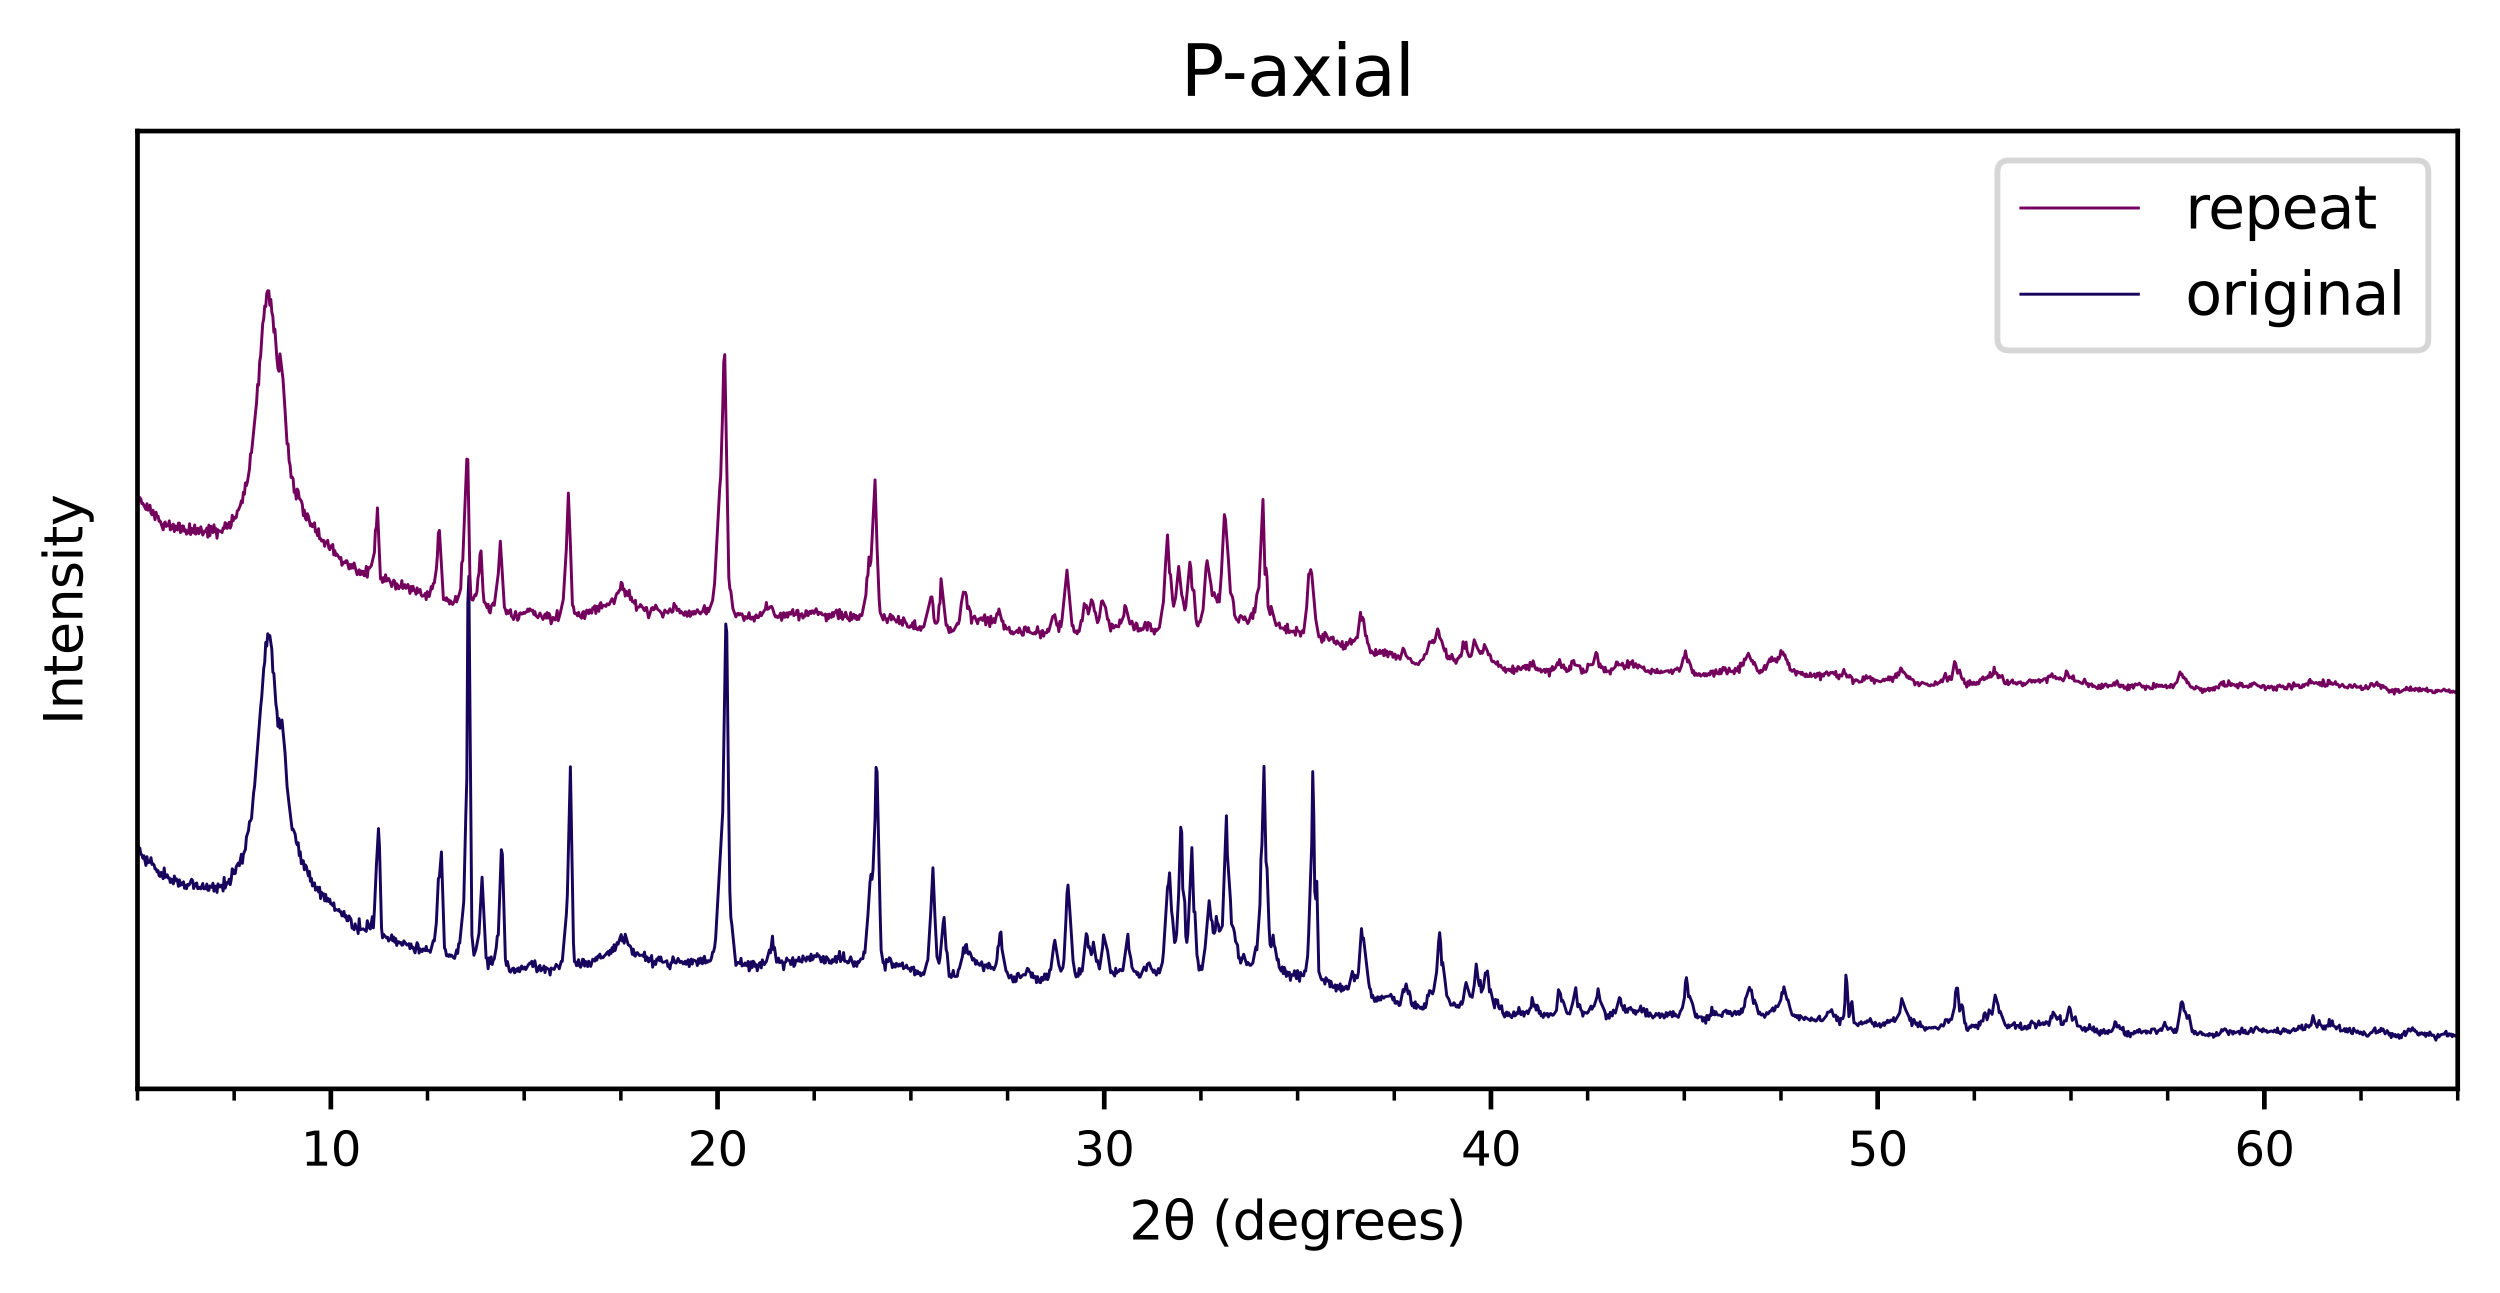 <?xml version="1.0" encoding="utf-8" standalone="no"?>
<!DOCTYPE svg PUBLIC "-//W3C//DTD SVG 1.1//EN"
  "http://www.w3.org/Graphics/SVG/1.1/DTD/svg11.dtd">
<svg xmlns:xlink="http://www.w3.org/1999/xlink" width="425.674pt" height="220.121pt" viewBox="0 0 425.674 220.121" xmlns="http://www.w3.org/2000/svg" version="1.1">
 <defs>
  <style type="text/css">*{stroke-linejoin: round; stroke-linecap: butt}</style>
 </defs>
 <g id="figure_1">
  <g id="patch_1">
   <path d="M 0 220.121 
L 425.674 220.121 
L 425.674 0 
L 0 0 
z
" style="fill: #ffffff"/>
  </g>
  <g id="axes_1">
   <g id="patch_2">
    <path d="M 23.41 185.398 
L 418.474 185.398 
L 418.474 22.318 
L 23.41 22.318 
z
" style="fill: #ffffff"/>
   </g>
   <g id="matplotlib.axis_1">
    <g id="xtick_1">
     <g id="line2d_1">
      <defs>
       <path id="mfca2791c7e" d="M 0 0 
L 0 3.5 
" style="stroke: #000000; stroke-width: 0.8"/>
      </defs>
      <g>
       <use xlink:href="#mfca2791c7e" x="56.332" y="185.398" style="stroke: #000000; stroke-width: 0.8"/>
      </g>
     </g>
     <g id="text_1">
      <!-- 10 -->
      <g transform="translate(51.242 198.477)scale(0.08 -0.08)">
       <defs>
        <path id="DejaVuSans-31" d="M 794 531 
L 1825 531 
L 1825 4091 
L 703 3866 
L 703 4441 
L 1819 4666 
L 2450 4666 
L 2450 531 
L 3481 531 
L 3481 0 
L 794 0 
L 794 531 
z
" transform="scale(0.016)"/>
        <path id="DejaVuSans-30" d="M 2034 4250 
Q 1547 4250 1301 3770 
Q 1056 3291 1056 2328 
Q 1056 1369 1301 889 
Q 1547 409 2034 409 
Q 2525 409 2770 889 
Q 3016 1369 3016 2328 
Q 3016 3291 2770 3770 
Q 2525 4250 2034 4250 
z
M 2034 4750 
Q 2819 4750 3233 4129 
Q 3647 3509 3647 2328 
Q 3647 1150 3233 529 
Q 2819 -91 2034 -91 
Q 1250 -91 836 529 
Q 422 1150 422 2328 
Q 422 3509 836 4129 
Q 1250 4750 2034 4750 
z
" transform="scale(0.016)"/>
       </defs>
       <use xlink:href="#DejaVuSans-31"/>
       <use xlink:href="#DejaVuSans-30" x="63.623"/>
      </g>
     </g>
    </g>
    <g id="xtick_2">
     <g id="line2d_2">
      <g>
       <use xlink:href="#mfca2791c7e" x="122.176" y="185.398" style="stroke: #000000; stroke-width: 0.8"/>
      </g>
     </g>
     <g id="text_2">
      <!-- 20 -->
      <g transform="translate(117.086 198.477)scale(0.08 -0.08)">
       <defs>
        <path id="DejaVuSans-32" d="M 1228 531 
L 3431 531 
L 3431 0 
L 469 0 
L 469 531 
Q 828 903 1448 1529 
Q 2069 2156 2228 2338 
Q 2531 2678 2651 2914 
Q 2772 3150 2772 3378 
Q 2772 3750 2511 3984 
Q 2250 4219 1831 4219 
Q 1534 4219 1204 4116 
Q 875 4013 500 3803 
L 500 4441 
Q 881 4594 1212 4672 
Q 1544 4750 1819 4750 
Q 2544 4750 2975 4387 
Q 3406 4025 3406 3419 
Q 3406 3131 3298 2873 
Q 3191 2616 2906 2266 
Q 2828 2175 2409 1742 
Q 1991 1309 1228 531 
z
" transform="scale(0.016)"/>
       </defs>
       <use xlink:href="#DejaVuSans-32"/>
       <use xlink:href="#DejaVuSans-30" x="63.623"/>
      </g>
     </g>
    </g>
    <g id="xtick_3">
     <g id="line2d_3">
      <g>
       <use xlink:href="#mfca2791c7e" x="188.02" y="185.398" style="stroke: #000000; stroke-width: 0.8"/>
      </g>
     </g>
     <g id="text_3">
      <!-- 30 -->
      <g transform="translate(182.93 198.477)scale(0.08 -0.08)">
       <defs>
        <path id="DejaVuSans-33" d="M 2597 2516 
Q 3050 2419 3304 2112 
Q 3559 1806 3559 1356 
Q 3559 666 3084 287 
Q 2609 -91 1734 -91 
Q 1441 -91 1130 -33 
Q 819 25 488 141 
L 488 750 
Q 750 597 1062 519 
Q 1375 441 1716 441 
Q 2309 441 2620 675 
Q 2931 909 2931 1356 
Q 2931 1769 2642 2001 
Q 2353 2234 1838 2234 
L 1294 2234 
L 1294 2753 
L 1863 2753 
Q 2328 2753 2575 2939 
Q 2822 3125 2822 3475 
Q 2822 3834 2567 4026 
Q 2313 4219 1838 4219 
Q 1578 4219 1281 4162 
Q 984 4106 628 3988 
L 628 4550 
Q 988 4650 1302 4700 
Q 1616 4750 1894 4750 
Q 2613 4750 3031 4423 
Q 3450 4097 3450 3541 
Q 3450 3153 3228 2886 
Q 3006 2619 2597 2516 
z
" transform="scale(0.016)"/>
       </defs>
       <use xlink:href="#DejaVuSans-33"/>
       <use xlink:href="#DejaVuSans-30" x="63.623"/>
      </g>
     </g>
    </g>
    <g id="xtick_4">
     <g id="line2d_4">
      <g>
       <use xlink:href="#mfca2791c7e" x="253.864" y="185.398" style="stroke: #000000; stroke-width: 0.8"/>
      </g>
     </g>
     <g id="text_4">
      <!-- 40 -->
      <g transform="translate(248.774 198.477)scale(0.08 -0.08)">
       <defs>
        <path id="DejaVuSans-34" d="M 2419 4116 
L 825 1625 
L 2419 1625 
L 2419 4116 
z
M 2253 4666 
L 3047 4666 
L 3047 1625 
L 3713 1625 
L 3713 1100 
L 3047 1100 
L 3047 0 
L 2419 0 
L 2419 1100 
L 313 1100 
L 313 1709 
L 2253 4666 
z
" transform="scale(0.016)"/>
       </defs>
       <use xlink:href="#DejaVuSans-34"/>
       <use xlink:href="#DejaVuSans-30" x="63.623"/>
      </g>
     </g>
    </g>
    <g id="xtick_5">
     <g id="line2d_5">
      <g>
       <use xlink:href="#mfca2791c7e" x="319.708" y="185.398" style="stroke: #000000; stroke-width: 0.8"/>
      </g>
     </g>
     <g id="text_5">
      <!-- 50 -->
      <g transform="translate(314.618 198.477)scale(0.08 -0.08)">
       <defs>
        <path id="DejaVuSans-35" d="M 691 4666 
L 3169 4666 
L 3169 4134 
L 1269 4134 
L 1269 2991 
Q 1406 3038 1543 3061 
Q 1681 3084 1819 3084 
Q 2600 3084 3056 2656 
Q 3513 2228 3513 1497 
Q 3513 744 3044 326 
Q 2575 -91 1722 -91 
Q 1428 -91 1123 -41 
Q 819 9 494 109 
L 494 744 
Q 775 591 1075 516 
Q 1375 441 1709 441 
Q 2250 441 2565 725 
Q 2881 1009 2881 1497 
Q 2881 1984 2565 2268 
Q 2250 2553 1709 2553 
Q 1456 2553 1204 2497 
Q 953 2441 691 2322 
L 691 4666 
z
" transform="scale(0.016)"/>
       </defs>
       <use xlink:href="#DejaVuSans-35"/>
       <use xlink:href="#DejaVuSans-30" x="63.623"/>
      </g>
     </g>
    </g>
    <g id="xtick_6">
     <g id="line2d_6">
      <g>
       <use xlink:href="#mfca2791c7e" x="385.552" y="185.398" style="stroke: #000000; stroke-width: 0.8"/>
      </g>
     </g>
     <g id="text_6">
      <!-- 60 -->
      <g transform="translate(380.462 198.477)scale(0.08 -0.08)">
       <defs>
        <path id="DejaVuSans-36" d="M 2113 2584 
Q 1688 2584 1439 2293 
Q 1191 2003 1191 1497 
Q 1191 994 1439 701 
Q 1688 409 2113 409 
Q 2538 409 2786 701 
Q 3034 994 3034 1497 
Q 3034 2003 2786 2293 
Q 2538 2584 2113 2584 
z
M 3366 4563 
L 3366 3988 
Q 3128 4100 2886 4159 
Q 2644 4219 2406 4219 
Q 1781 4219 1451 3797 
Q 1122 3375 1075 2522 
Q 1259 2794 1537 2939 
Q 1816 3084 2150 3084 
Q 2853 3084 3261 2657 
Q 3669 2231 3669 1497 
Q 3669 778 3244 343 
Q 2819 -91 2113 -91 
Q 1303 -91 875 529 
Q 447 1150 447 2328 
Q 447 3434 972 4092 
Q 1497 4750 2381 4750 
Q 2619 4750 2861 4703 
Q 3103 4656 3366 4563 
z
" transform="scale(0.016)"/>
       </defs>
       <use xlink:href="#DejaVuSans-36"/>
       <use xlink:href="#DejaVuSans-30" x="63.623"/>
      </g>
     </g>
    </g>
    <g id="xtick_7">
     <g id="line2d_7">
      <defs>
       <path id="m9ef3ddd248" d="M 0 0 
L 0 2 
" style="stroke: #000000; stroke-width: 0.6"/>
      </defs>
      <g>
       <use xlink:href="#m9ef3ddd248" x="23.41" y="185.398" style="stroke: #000000; stroke-width: 0.6"/>
      </g>
     </g>
    </g>
    <g id="xtick_8">
     <g id="line2d_8">
      <g>
       <use xlink:href="#m9ef3ddd248" x="39.871" y="185.398" style="stroke: #000000; stroke-width: 0.6"/>
      </g>
     </g>
    </g>
    <g id="xtick_9">
     <g id="line2d_9">
      <g>
       <use xlink:href="#m9ef3ddd248" x="72.793" y="185.398" style="stroke: #000000; stroke-width: 0.6"/>
      </g>
     </g>
    </g>
    <g id="xtick_10">
     <g id="line2d_10">
      <g>
       <use xlink:href="#m9ef3ddd248" x="89.254" y="185.398" style="stroke: #000000; stroke-width: 0.6"/>
      </g>
     </g>
    </g>
    <g id="xtick_11">
     <g id="line2d_11">
      <g>
       <use xlink:href="#m9ef3ddd248" x="105.715" y="185.398" style="stroke: #000000; stroke-width: 0.6"/>
      </g>
     </g>
    </g>
    <g id="xtick_12">
     <g id="line2d_12">
      <g>
       <use xlink:href="#m9ef3ddd248" x="138.637" y="185.398" style="stroke: #000000; stroke-width: 0.6"/>
      </g>
     </g>
    </g>
    <g id="xtick_13">
     <g id="line2d_13">
      <g>
       <use xlink:href="#m9ef3ddd248" x="155.098" y="185.398" style="stroke: #000000; stroke-width: 0.6"/>
      </g>
     </g>
    </g>
    <g id="xtick_14">
     <g id="line2d_14">
      <g>
       <use xlink:href="#m9ef3ddd248" x="171.559" y="185.398" style="stroke: #000000; stroke-width: 0.6"/>
      </g>
     </g>
    </g>
    <g id="xtick_15">
     <g id="line2d_15">
      <g>
       <use xlink:href="#m9ef3ddd248" x="204.481" y="185.398" style="stroke: #000000; stroke-width: 0.6"/>
      </g>
     </g>
    </g>
    <g id="xtick_16">
     <g id="line2d_16">
      <g>
       <use xlink:href="#m9ef3ddd248" x="220.942" y="185.398" style="stroke: #000000; stroke-width: 0.6"/>
      </g>
     </g>
    </g>
    <g id="xtick_17">
     <g id="line2d_17">
      <g>
       <use xlink:href="#m9ef3ddd248" x="237.403" y="185.398" style="stroke: #000000; stroke-width: 0.6"/>
      </g>
     </g>
    </g>
    <g id="xtick_18">
     <g id="line2d_18">
      <g>
       <use xlink:href="#m9ef3ddd248" x="270.325" y="185.398" style="stroke: #000000; stroke-width: 0.6"/>
      </g>
     </g>
    </g>
    <g id="xtick_19">
     <g id="line2d_19">
      <g>
       <use xlink:href="#m9ef3ddd248" x="286.786" y="185.398" style="stroke: #000000; stroke-width: 0.6"/>
      </g>
     </g>
    </g>
    <g id="xtick_20">
     <g id="line2d_20">
      <g>
       <use xlink:href="#m9ef3ddd248" x="303.247" y="185.398" style="stroke: #000000; stroke-width: 0.6"/>
      </g>
     </g>
    </g>
    <g id="xtick_21">
     <g id="line2d_21">
      <g>
       <use xlink:href="#m9ef3ddd248" x="336.169" y="185.398" style="stroke: #000000; stroke-width: 0.6"/>
      </g>
     </g>
    </g>
    <g id="xtick_22">
     <g id="line2d_22">
      <g>
       <use xlink:href="#m9ef3ddd248" x="352.63" y="185.398" style="stroke: #000000; stroke-width: 0.6"/>
      </g>
     </g>
    </g>
    <g id="xtick_23">
     <g id="line2d_23">
      <g>
       <use xlink:href="#m9ef3ddd248" x="369.091" y="185.398" style="stroke: #000000; stroke-width: 0.6"/>
      </g>
     </g>
    </g>
    <g id="xtick_24">
     <g id="line2d_24">
      <g>
       <use xlink:href="#m9ef3ddd248" x="402.013" y="185.398" style="stroke: #000000; stroke-width: 0.6"/>
      </g>
     </g>
    </g>
    <g id="xtick_25">
     <g id="line2d_25">
      <g>
       <use xlink:href="#m9ef3ddd248" x="418.474" y="185.398" style="stroke: #000000; stroke-width: 0.6"/>
      </g>
     </g>
    </g>
    <g id="text_7">
     <!-- 2θ (degrees) -->
     <g transform="translate(192.271 211.05)scale(0.09 -0.09)">
      <defs>
       <path id="DejaVuSans-3b8" d="M 2953 2219 
L 963 2219 
Q 1009 1284 1225 888 
Q 1494 400 1959 400 
Q 2428 400 2688 891 
Q 2916 1322 2953 2219 
z
M 2944 2750 
Q 2856 3638 2688 3950 
Q 2419 4444 1959 4444 
Q 1481 4444 1228 3956 
Q 1028 3563 969 2750 
L 2944 2750 
z
M 1959 4913 
Q 2709 4913 3138 4250 
Q 3566 3591 3566 2422 
Q 3566 1256 3138 594 
Q 2709 -72 1959 -72 
Q 1206 -72 781 594 
Q 353 1256 353 2422 
Q 353 3591 781 4250 
Q 1206 4913 1959 4913 
z
" transform="scale(0.016)"/>
       <path id="DejaVuSans-20" transform="scale(0.016)"/>
       <path id="DejaVuSans-28" d="M 1984 4856 
Q 1566 4138 1362 3434 
Q 1159 2731 1159 2009 
Q 1159 1288 1364 580 
Q 1569 -128 1984 -844 
L 1484 -844 
Q 1016 -109 783 600 
Q 550 1309 550 2009 
Q 550 2706 781 3412 
Q 1013 4119 1484 4856 
L 1984 4856 
z
" transform="scale(0.016)"/>
       <path id="DejaVuSans-64" d="M 2906 2969 
L 2906 4863 
L 3481 4863 
L 3481 0 
L 2906 0 
L 2906 525 
Q 2725 213 2448 61 
Q 2172 -91 1784 -91 
Q 1150 -91 751 415 
Q 353 922 353 1747 
Q 353 2572 751 3078 
Q 1150 3584 1784 3584 
Q 2172 3584 2448 3432 
Q 2725 3281 2906 2969 
z
M 947 1747 
Q 947 1113 1208 752 
Q 1469 391 1925 391 
Q 2381 391 2643 752 
Q 2906 1113 2906 1747 
Q 2906 2381 2643 2742 
Q 2381 3103 1925 3103 
Q 1469 3103 1208 2742 
Q 947 2381 947 1747 
z
" transform="scale(0.016)"/>
       <path id="DejaVuSans-65" d="M 3597 1894 
L 3597 1613 
L 953 1613 
Q 991 1019 1311 708 
Q 1631 397 2203 397 
Q 2534 397 2845 478 
Q 3156 559 3463 722 
L 3463 178 
Q 3153 47 2828 -22 
Q 2503 -91 2169 -91 
Q 1331 -91 842 396 
Q 353 884 353 1716 
Q 353 2575 817 3079 
Q 1281 3584 2069 3584 
Q 2775 3584 3186 3129 
Q 3597 2675 3597 1894 
z
M 3022 2063 
Q 3016 2534 2758 2815 
Q 2500 3097 2075 3097 
Q 1594 3097 1305 2825 
Q 1016 2553 972 2059 
L 3022 2063 
z
" transform="scale(0.016)"/>
       <path id="DejaVuSans-67" d="M 2906 1791 
Q 2906 2416 2648 2759 
Q 2391 3103 1925 3103 
Q 1463 3103 1205 2759 
Q 947 2416 947 1791 
Q 947 1169 1205 825 
Q 1463 481 1925 481 
Q 2391 481 2648 825 
Q 2906 1169 2906 1791 
z
M 3481 434 
Q 3481 -459 3084 -895 
Q 2688 -1331 1869 -1331 
Q 1566 -1331 1297 -1286 
Q 1028 -1241 775 -1147 
L 775 -588 
Q 1028 -725 1275 -790 
Q 1522 -856 1778 -856 
Q 2344 -856 2625 -561 
Q 2906 -266 2906 331 
L 2906 616 
Q 2728 306 2450 153 
Q 2172 0 1784 0 
Q 1141 0 747 490 
Q 353 981 353 1791 
Q 353 2603 747 3093 
Q 1141 3584 1784 3584 
Q 2172 3584 2450 3431 
Q 2728 3278 2906 2969 
L 2906 3500 
L 3481 3500 
L 3481 434 
z
" transform="scale(0.016)"/>
       <path id="DejaVuSans-72" d="M 2631 2963 
Q 2534 3019 2420 3045 
Q 2306 3072 2169 3072 
Q 1681 3072 1420 2755 
Q 1159 2438 1159 1844 
L 1159 0 
L 581 0 
L 581 3500 
L 1159 3500 
L 1159 2956 
Q 1341 3275 1631 3429 
Q 1922 3584 2338 3584 
Q 2397 3584 2469 3576 
Q 2541 3569 2628 3553 
L 2631 2963 
z
" transform="scale(0.016)"/>
       <path id="DejaVuSans-73" d="M 2834 3397 
L 2834 2853 
Q 2591 2978 2328 3040 
Q 2066 3103 1784 3103 
Q 1356 3103 1142 2972 
Q 928 2841 928 2578 
Q 928 2378 1081 2264 
Q 1234 2150 1697 2047 
L 1894 2003 
Q 2506 1872 2764 1633 
Q 3022 1394 3022 966 
Q 3022 478 2636 193 
Q 2250 -91 1575 -91 
Q 1294 -91 989 -36 
Q 684 19 347 128 
L 347 722 
Q 666 556 975 473 
Q 1284 391 1588 391 
Q 1994 391 2212 530 
Q 2431 669 2431 922 
Q 2431 1156 2273 1281 
Q 2116 1406 1581 1522 
L 1381 1569 
Q 847 1681 609 1914 
Q 372 2147 372 2553 
Q 372 3047 722 3315 
Q 1072 3584 1716 3584 
Q 2034 3584 2315 3537 
Q 2597 3491 2834 3397 
z
" transform="scale(0.016)"/>
       <path id="DejaVuSans-29" d="M 513 4856 
L 1013 4856 
Q 1481 4119 1714 3412 
Q 1947 2706 1947 2009 
Q 1947 1309 1714 600 
Q 1481 -109 1013 -844 
L 513 -844 
Q 928 -128 1133 580 
Q 1338 1288 1338 2009 
Q 1338 2731 1133 3434 
Q 928 4138 513 4856 
z
" transform="scale(0.016)"/>
      </defs>
      <use xlink:href="#DejaVuSans-32"/>
      <use xlink:href="#DejaVuSans-3b8" x="63.623"/>
      <use xlink:href="#DejaVuSans-20" x="124.805"/>
      <use xlink:href="#DejaVuSans-28" x="156.592"/>
      <use xlink:href="#DejaVuSans-64" x="195.605"/>
      <use xlink:href="#DejaVuSans-65" x="259.082"/>
      <use xlink:href="#DejaVuSans-67" x="320.605"/>
      <use xlink:href="#DejaVuSans-72" x="384.082"/>
      <use xlink:href="#DejaVuSans-65" x="422.945"/>
      <use xlink:href="#DejaVuSans-65" x="484.469"/>
      <use xlink:href="#DejaVuSans-73" x="545.992"/>
      <use xlink:href="#DejaVuSans-29" x="598.092"/>
     </g>
    </g>
   </g>
   <g id="matplotlib.axis_2">
    <g id="ytick_1">
     <g id="line2d_26"/>
    </g>
    <g id="ytick_2">
     <g id="line2d_27"/>
    </g>
    <g id="ytick_3">
     <g id="line2d_28"/>
    </g>
    <g id="ytick_4">
     <g id="line2d_29"/>
    </g>
    <g id="ytick_5">
     <g id="line2d_30"/>
    </g>
    <g id="ytick_6">
     <g id="line2d_31"/>
    </g>
    <g id="ytick_7">
     <g id="line2d_32"/>
    </g>
    <g id="ytick_8">
     <g id="line2d_33"/>
    </g>
    <g id="ytick_9">
     <g id="line2d_34"/>
    </g>
    <g id="text_8">
     <!-- Intensity -->
     <g transform="translate(14.039 123.444)rotate(-90)scale(0.09 -0.09)">
      <defs>
       <path id="DejaVuSans-49" d="M 628 4666 
L 1259 4666 
L 1259 0 
L 628 0 
L 628 4666 
z
" transform="scale(0.016)"/>
       <path id="DejaVuSans-6e" d="M 3513 2113 
L 3513 0 
L 2938 0 
L 2938 2094 
Q 2938 2591 2744 2837 
Q 2550 3084 2163 3084 
Q 1697 3084 1428 2787 
Q 1159 2491 1159 1978 
L 1159 0 
L 581 0 
L 581 3500 
L 1159 3500 
L 1159 2956 
Q 1366 3272 1645 3428 
Q 1925 3584 2291 3584 
Q 2894 3584 3203 3211 
Q 3513 2838 3513 2113 
z
" transform="scale(0.016)"/>
       <path id="DejaVuSans-74" d="M 1172 4494 
L 1172 3500 
L 2356 3500 
L 2356 3053 
L 1172 3053 
L 1172 1153 
Q 1172 725 1289 603 
Q 1406 481 1766 481 
L 2356 481 
L 2356 0 
L 1766 0 
Q 1100 0 847 248 
Q 594 497 594 1153 
L 594 3053 
L 172 3053 
L 172 3500 
L 594 3500 
L 594 4494 
L 1172 4494 
z
" transform="scale(0.016)"/>
       <path id="DejaVuSans-69" d="M 603 3500 
L 1178 3500 
L 1178 0 
L 603 0 
L 603 3500 
z
M 603 4863 
L 1178 4863 
L 1178 4134 
L 603 4134 
L 603 4863 
z
" transform="scale(0.016)"/>
       <path id="DejaVuSans-79" d="M 2059 -325 
Q 1816 -950 1584 -1140 
Q 1353 -1331 966 -1331 
L 506 -1331 
L 506 -850 
L 844 -850 
Q 1081 -850 1212 -737 
Q 1344 -625 1503 -206 
L 1606 56 
L 191 3500 
L 800 3500 
L 1894 763 
L 2988 3500 
L 3597 3500 
L 2059 -325 
z
" transform="scale(0.016)"/>
      </defs>
      <use xlink:href="#DejaVuSans-49"/>
      <use xlink:href="#DejaVuSans-6e" x="29.492"/>
      <use xlink:href="#DejaVuSans-74" x="92.871"/>
      <use xlink:href="#DejaVuSans-65" x="132.08"/>
      <use xlink:href="#DejaVuSans-6e" x="193.604"/>
      <use xlink:href="#DejaVuSans-73" x="256.982"/>
      <use xlink:href="#DejaVuSans-69" x="309.082"/>
      <use xlink:href="#DejaVuSans-74" x="336.865"/>
      <use xlink:href="#DejaVuSans-79" x="376.074"/>
     </g>
    </g>
   </g>
   <g id="line2d_35">
    <path d="M 23.461 143.373 
L 23.634 145.123 
L 23.807 144.399 
L 23.98 145.453 
L 24.153 145.544 
L 24.326 146.149 
L 24.499 145.7 
L 24.844 147.358 
L 25.017 145.865 
L 25.19 146.919 
L 25.363 146.735 
L 25.536 146.836 
L 25.709 146.039 
L 25.882 147.184 
L 26.055 147.065 
L 26.228 147.267 
L 26.401 147.954 
L 26.574 147.945 
L 26.747 148.458 
L 26.919 148.247 
L 27.092 149.117 
L 27.265 149.227 
L 27.438 148.54 
L 27.784 149.612 
L 27.957 147.789 
L 28.13 149.383 
L 28.303 149.328 
L 28.476 148.943 
L 28.649 149.502 
L 28.821 149.466 
L 28.994 150.253 
L 29.167 149.695 
L 29.513 150.501 
L 29.686 149.154 
L 29.859 149.988 
L 30.032 149.63 
L 30.205 149.86 
L 30.378 150.922 
L 30.551 149.823 
L 30.723 150.757 
L 30.896 150.318 
L 31.069 150.592 
L 31.242 150.144 
L 31.415 151.252 
L 31.588 150.739 
L 31.761 151.316 
L 31.934 150.592 
L 32.107 150.739 
L 32.28 150.537 
L 32.625 149.713 
L 32.798 149.951 
L 32.971 151.289 
L 33.317 150.446 
L 33.49 150.345 
L 33.663 151.307 
L 33.836 151.28 
L 34.009 151.078 
L 34.182 151.344 
L 34.527 150.437 
L 34.7 151.344 
L 35.046 151.289 
L 35.219 150.528 
L 35.392 151.582 
L 35.565 151.591 
L 35.738 150.84 
L 36.084 151.096 
L 36.257 150.382 
L 36.429 151.738 
L 36.602 150.876 
L 36.775 150.886 
L 36.948 151.958 
L 37.121 150.492 
L 37.294 150.922 
L 37.467 151.023 
L 37.64 150.712 
L 37.813 150.748 
L 37.986 151.719 
L 38.159 149.401 
L 38.331 151.225 
L 38.677 150.244 
L 38.85 150.382 
L 39.023 149.695 
L 39.196 150.629 
L 39.369 149.768 
L 39.542 147.926 
L 39.715 148.128 
L 39.888 148.778 
L 40.061 148.714 
L 40.233 147.542 
L 40.579 146.946 
L 40.752 147.413 
L 41.098 145.453 
L 41.271 147.001 
L 41.444 145.444 
L 41.79 144.61 
L 41.963 142.503 
L 42.308 141.421 
L 42.481 139.901 
L 42.654 139.754 
L 42.827 139.351 
L 43.173 135.063 
L 43.346 133.872 
L 44.383 120.395 
L 44.556 118.755 
L 44.902 113.844 
L 45.075 112.736 
L 45.248 109.383 
L 45.421 110.006 
L 45.594 107.908 
L 45.767 108.338 
L 45.94 108.21 
L 46.285 110.61 
L 46.458 114.449 
L 46.631 114.669 
L 46.977 119.882 
L 47.15 121.009 
L 47.323 123.684 
L 47.496 122.347 
L 47.669 123.996 
L 48.014 122.603 
L 48.533 128.183 
L 48.879 133.909 
L 49.225 136.941 
L 49.744 141.275 
L 49.916 141.183 
L 50.262 142.044 
L 50.435 143.428 
L 50.608 143.868 
L 50.781 143.492 
L 50.954 145.682 
L 51.127 145.05 
L 51.3 147.065 
L 51.473 146.515 
L 51.646 146.57 
L 51.818 148.091 
L 51.991 147.258 
L 52.164 147.532 
L 52.51 149.136 
L 52.683 148.384 
L 52.856 150.07 
L 53.029 149.585 
L 53.202 150.849 
L 53.548 150.327 
L 53.72 151.573 
L 53.893 151.087 
L 54.066 151.087 
L 54.239 151.875 
L 54.412 151.069 
L 54.585 153.002 
L 54.758 151.939 
L 54.931 152.397 
L 55.104 152.177 
L 55.277 153.378 
L 55.45 152.297 
L 55.622 153.442 
L 55.795 152.956 
L 55.968 153.506 
L 56.141 153.094 
L 56.314 153.909 
L 56.487 153.863 
L 56.66 154.202 
L 56.833 153.726 
L 57.006 155.027 
L 57.179 154.844 
L 57.524 155.018 
L 57.697 154.844 
L 57.87 155.256 
L 58.043 155.237 
L 58.216 155.952 
L 58.389 155.906 
L 58.562 155.183 
L 58.735 156.154 
L 58.908 155.87 
L 59.081 156.768 
L 59.254 156.786 
L 59.427 155.952 
L 59.772 156.529 
L 59.945 158.023 
L 60.118 158.004 
L 60.291 158.307 
L 60.464 157.299 
L 60.637 158.041 
L 60.81 157.94 
L 60.983 158.957 
L 61.156 156.429 
L 61.329 158.316 
L 61.847 158.151 
L 62.366 158.582 
L 62.539 156.768 
L 62.885 158.014 
L 63.058 158.178 
L 63.403 156.08 
L 63.576 157.986 
L 63.749 155.018 
L 64.095 147.221 
L 64.441 141.083 
L 64.614 144.17 
L 64.96 157.995 
L 65.133 159.69 
L 65.305 159.085 
L 65.824 159.708 
L 65.997 159.571 
L 66.17 160.231 
L 66.343 159.937 
L 66.516 159.937 
L 66.689 159.177 
L 66.862 160.185 
L 67.035 159.553 
L 67.207 160.432 
L 67.38 159.809 
L 67.553 160.982 
L 67.726 160.331 
L 67.899 160.35 
L 68.072 160.588 
L 68.245 160.469 
L 68.418 160.936 
L 68.591 160.909 
L 68.764 160.203 
L 69.282 160.909 
L 69.455 160.854 
L 69.628 160.68 
L 69.801 161.532 
L 69.974 160.725 
L 70.147 161.385 
L 70.32 161.284 
L 70.666 162.237 
L 71.011 160.506 
L 71.184 160.863 
L 71.357 162.283 
L 71.53 161.55 
L 71.703 161.953 
L 71.876 162.026 
L 72.049 161.577 
L 72.395 161.861 
L 72.568 161.147 
L 72.741 161.88 
L 73.086 161.843 
L 73.259 162.155 
L 73.778 160.148 
L 73.951 160.222 
L 74.297 157.106 
L 74.643 149.585 
L 74.816 149.328 
L 75.161 145.059 
L 75.68 161.431 
L 75.853 161.706 
L 76.026 162.741 
L 76.199 162.558 
L 76.372 162.851 
L 76.545 162.549 
L 76.718 162.833 
L 76.89 162.631 
L 77.236 163.098 
L 77.409 163.181 
L 77.755 161.742 
L 77.928 162.338 
L 78.101 160.689 
L 78.274 160.579 
L 78.792 155.366 
L 78.965 153.488 
L 79.311 138.838 
L 79.484 132.544 
L 79.657 102.768 
L 79.83 98.114 
L 80.349 159.26 
L 80.694 162.649 
L 81.04 161.669 
L 81.559 158.921 
L 82.078 149.365 
L 82.769 163.126 
L 82.942 163.135 
L 83.115 164.949 
L 83.288 163.098 
L 83.461 164.088 
L 83.634 162.924 
L 83.807 164.216 
L 83.98 163.501 
L 84.153 163.282 
L 84.498 161.312 
L 84.671 159.388 
L 84.844 159.205 
L 85.363 144.683 
L 85.536 145.425 
L 86.055 163.337 
L 86.228 164.39 
L 86.4 163.721 
L 86.746 165.361 
L 86.919 165.526 
L 87.265 164.903 
L 87.438 164.839 
L 87.611 165.645 
L 87.784 165.444 
L 87.957 164.986 
L 88.13 165.361 
L 88.302 164.793 
L 88.475 165.453 
L 88.821 164.482 
L 88.994 164.976 
L 89.167 164.958 
L 89.34 164.656 
L 89.513 165.086 
L 90.032 164.152 
L 90.204 163.978 
L 90.377 164.088 
L 90.55 163.685 
L 90.723 164.601 
L 90.896 164.335 
L 91.069 163.584 
L 91.415 165.48 
L 91.588 165.224 
L 91.761 164.583 
L 91.934 164.39 
L 92.107 165.315 
L 92.279 164.903 
L 92.452 165.068 
L 92.625 164.482 
L 92.798 165.599 
L 92.971 164.747 
L 93.317 164.995 
L 93.49 165.077 
L 93.663 166.012 
L 93.836 164.83 
L 94.354 165.068 
L 94.7 164.189 
L 94.873 164.5 
L 95.046 164.509 
L 95.219 164.958 
L 95.565 163.685 
L 95.738 163.694 
L 96.429 155.741 
L 96.602 152.425 
L 97.121 130.556 
L 97.64 160.487 
L 97.813 163.74 
L 97.985 163.767 
L 98.158 164.427 
L 98.331 164.363 
L 98.504 163.41 
L 98.677 164.436 
L 98.85 164.692 
L 99.023 164.317 
L 99.196 163.327 
L 99.369 163.382 
L 99.542 164.491 
L 99.715 163.712 
L 99.887 163.932 
L 100.06 164.583 
L 100.233 163.657 
L 100.579 164.546 
L 100.925 163.327 
L 101.271 163.648 
L 101.444 163.053 
L 101.617 163.483 
L 101.789 162.796 
L 101.962 162.979 
L 102.135 162.457 
L 102.308 163.144 
L 102.481 162.933 
L 102.654 163.08 
L 103.519 162.026 
L 103.691 162.622 
L 103.864 161.797 
L 104.037 162.338 
L 104.21 161.367 
L 104.383 162.026 
L 104.556 160.863 
L 104.729 161.843 
L 105.075 160.496 
L 105.248 160.762 
L 105.593 159.617 
L 105.766 159.131 
L 105.939 160.222 
L 106.112 159.663 
L 106.285 160.606 
L 106.458 159.067 
L 106.977 160.881 
L 107.323 161.083 
L 107.496 161.513 
L 107.668 162.494 
L 107.841 161.623 
L 108.014 162.677 
L 108.187 162.805 
L 108.36 162.246 
L 108.533 162.2 
L 108.879 162.695 
L 109.398 162.604 
L 109.57 162.869 
L 109.743 162.109 
L 109.916 163.566 
L 110.089 162.897 
L 110.262 163.08 
L 110.435 163.785 
L 110.608 163.153 
L 110.781 163.566 
L 110.954 162.695 
L 111.127 164.674 
L 111.3 163.895 
L 111.472 163.676 
L 111.645 164.216 
L 111.818 163.282 
L 111.991 163.483 
L 112.164 162.952 
L 112.337 163.593 
L 112.51 162.943 
L 112.683 163.694 
L 112.856 163.859 
L 113.202 163.776 
L 113.547 163.584 
L 113.72 164.555 
L 113.893 164.353 
L 114.066 164.967 
L 114.239 163.932 
L 114.412 163.932 
L 114.585 162.915 
L 114.931 163.914 
L 115.104 163.987 
L 115.276 163.73 
L 115.449 163.199 
L 115.795 163.886 
L 115.968 163.685 
L 116.141 163.758 
L 116.314 164.106 
L 116.487 164.097 
L 116.66 163.666 
L 116.833 164.189 
L 117.178 163.41 
L 117.351 164.583 
L 117.697 163.3 
L 117.87 164.152 
L 118.043 163.437 
L 118.562 163.694 
L 118.735 164.399 
L 118.908 163.272 
L 119.08 164.024 
L 119.253 163.126 
L 119.426 163.327 
L 119.599 164.097 
L 119.772 163.144 
L 119.945 162.833 
L 120.118 163.978 
L 120.291 163.566 
L 120.464 163.84 
L 120.637 163.566 
L 120.81 163.676 
L 120.982 163.575 
L 121.155 163.062 
L 121.328 162.136 
L 121.501 162.045 
L 121.674 161.275 
L 121.847 159.855 
L 123.057 138.288 
L 123.576 106.249 
L 123.749 107.697 
L 124.095 138.655 
L 124.268 151.738 
L 124.441 156.218 
L 124.614 157.455 
L 125.305 164.381 
L 125.651 163.859 
L 125.997 164.06 
L 126.17 163.172 
L 126.343 164.473 
L 126.516 164.198 
L 126.689 164.381 
L 126.861 163.969 
L 127.034 164.381 
L 127.207 164.454 
L 127.38 163.703 
L 127.553 165.315 
L 127.726 164.922 
L 127.899 163.758 
L 128.072 164.729 
L 128.245 163.666 
L 128.418 163.868 
L 128.591 164.573 
L 128.763 164.253 
L 128.936 165.288 
L 129.282 164.014 
L 129.455 163.877 
L 129.628 164.802 
L 129.801 163.428 
L 130.147 164.244 
L 130.493 163.703 
L 131.011 161.742 
L 131.184 162.237 
L 131.53 159.397 
L 131.703 161.706 
L 131.876 161.33 
L 132.222 163.831 
L 132.395 163.767 
L 132.567 163.144 
L 132.74 163.914 
L 132.913 163.868 
L 133.086 163.584 
L 133.259 163.84 
L 133.432 165.105 
L 133.605 163.923 
L 133.778 163.831 
L 133.951 163.126 
L 134.124 163.483 
L 134.469 163.575 
L 134.642 164.234 
L 134.988 163.053 
L 135.161 164.555 
L 135.334 164.326 
L 135.507 163.465 
L 135.853 163.63 
L 136.026 162.998 
L 136.199 163.685 
L 136.371 163.648 
L 136.544 163.822 
L 136.717 162.768 
L 136.89 163.3 
L 137.063 163.227 
L 137.236 163.648 
L 137.409 162.943 
L 137.582 163.309 
L 137.755 162.915 
L 137.928 163.584 
L 138.101 162.466 
L 138.273 163.446 
L 138.446 163.282 
L 138.619 162.714 
L 138.965 162.906 
L 139.138 162.365 
L 139.311 162.796 
L 139.484 162.714 
L 139.83 163.776 
L 140.003 163.043 
L 140.176 162.842 
L 140.348 163.996 
L 140.521 163.941 
L 140.694 162.897 
L 141.04 163.337 
L 141.213 163.978 
L 141.386 163.648 
L 141.559 164.024 
L 141.732 163.382 
L 141.905 163.758 
L 142.078 163.501 
L 142.25 162.851 
L 142.423 163.868 
L 142.596 162.86 
L 142.769 163.217 
L 142.942 161.999 
L 143.115 163.73 
L 143.288 163.162 
L 143.461 163.382 
L 143.634 162.191 
L 143.807 163.685 
L 144.152 163.676 
L 144.325 163.96 
L 144.498 163.905 
L 144.844 162.924 
L 145.363 164.546 
L 145.536 163.749 
L 145.709 163.96 
L 145.882 164.546 
L 146.054 163.721 
L 146.227 163.923 
L 146.573 163.272 
L 146.919 163.236 
L 147.092 162.063 
L 147.265 162.237 
L 147.784 155.76 
L 148.129 150.253 
L 148.302 148.87 
L 148.475 149.722 
L 148.648 148.091 
L 148.994 139.433 
L 149.167 130.656 
L 149.34 131.453 
L 149.858 155.274 
L 150.031 161.797 
L 150.377 163.932 
L 150.55 163.932 
L 150.723 165.196 
L 150.896 163.373 
L 151.069 163.767 
L 151.242 163.73 
L 151.415 163.071 
L 151.588 163.199 
L 151.76 163.73 
L 151.933 164.747 
L 152.106 164.115 
L 152.279 164.592 
L 152.452 164.665 
L 152.625 164.024 
L 152.971 164.518 
L 153.144 164.161 
L 153.317 164.445 
L 153.662 163.941 
L 153.835 164.949 
L 154.008 164.674 
L 154.181 164.729 
L 154.354 164.326 
L 154.527 164.839 
L 154.7 164.958 
L 154.873 164.903 
L 155.046 165.389 
L 155.219 164.72 
L 155.392 164.986 
L 155.565 164.656 
L 155.737 166.003 
L 155.91 165.251 
L 156.083 165.829 
L 156.256 165.352 
L 156.429 165.801 
L 156.602 165.599 
L 156.775 166.149 
L 156.948 165.975 
L 157.121 165.636 
L 157.294 165.911 
L 157.812 163.914 
L 157.985 163.437 
L 158.504 154.926 
L 158.85 147.761 
L 159.196 156.117 
L 159.541 162.924 
L 159.887 164.005 
L 160.06 163.08 
L 160.579 157.281 
L 160.752 156.209 
L 161.098 161.66 
L 161.271 162.246 
L 161.616 166.259 
L 161.789 165.92 
L 161.962 166.442 
L 162.135 166.048 
L 162.308 165.233 
L 162.481 166.204 
L 162.654 166.287 
L 163 166.222 
L 163.173 165.16 
L 163.345 164.912 
L 163.864 162.878 
L 164.037 161.358 
L 164.21 162.31 
L 164.383 160.954 
L 164.556 160.799 
L 164.729 162.228 
L 164.902 162.448 
L 165.075 162.072 
L 165.247 162.356 
L 165.593 163.483 
L 165.766 163.19 
L 165.939 163.382 
L 166.112 164.189 
L 166.285 163.566 
L 166.458 164.134 
L 166.631 164.051 
L 166.804 164.372 
L 166.977 164.308 
L 167.149 163.767 
L 167.495 165.297 
L 167.668 164.308 
L 167.841 164.509 
L 168.014 164.234 
L 168.187 164.83 
L 168.36 163.996 
L 168.533 164.28 
L 168.706 164.903 
L 168.879 164.711 
L 169.051 164.747 
L 169.224 165.114 
L 169.57 164.244 
L 169.743 163.373 
L 169.916 161.248 
L 170.089 160.909 
L 170.262 158.966 
L 170.435 158.691 
L 170.608 161.614 
L 171.299 165.325 
L 171.472 165.508 
L 171.818 166.516 
L 172.164 166.048 
L 172.51 167.203 
L 172.683 166.314 
L 172.856 167.175 
L 173.028 167.065 
L 173.201 165.829 
L 173.374 165.709 
L 173.72 166.488 
L 174.239 165.938 
L 174.585 166.012 
L 174.93 164.885 
L 175.103 164.995 
L 175.276 165.462 
L 175.449 165.563 
L 175.622 166.378 
L 175.795 165.673 
L 175.968 166.497 
L 176.141 166.241 
L 176.314 166.277 
L 176.487 167.313 
L 176.66 166.296 
L 177.005 167.258 
L 177.178 167.322 
L 177.351 166.406 
L 177.524 166.928 
L 177.697 166.763 
L 177.87 165.838 
L 178.043 166.726 
L 178.216 165.838 
L 178.389 166.8 
L 178.562 166.268 
L 178.734 165.151 
L 178.907 165.096 
L 179.426 160.973 
L 179.599 160.093 
L 180.291 164.308 
L 180.636 165.361 
L 180.982 164.738 
L 181.155 163.391 
L 181.501 156.493 
L 181.674 152.223 
L 181.847 150.702 
L 182.193 155.549 
L 182.711 163.593 
L 183.057 165.737 
L 183.23 166.351 
L 183.403 165.801 
L 183.576 166.241 
L 183.749 164.903 
L 183.922 165.874 
L 184.095 164.967 
L 184.268 165.343 
L 184.959 158.976 
L 185.132 159.397 
L 185.305 161.303 
L 185.478 161.156 
L 185.824 162.558 
L 185.997 161.999 
L 186.17 160.414 
L 186.688 163.712 
L 186.861 163.529 
L 187.207 164.986 
L 187.726 161.413 
L 187.899 159.186 
L 188.59 161.926 
L 189.109 165.627 
L 189.282 165.352 
L 189.801 166.186 
L 189.974 164.867 
L 190.147 165.7 
L 190.319 165.398 
L 190.492 165.416 
L 190.665 165.068 
L 190.838 165.096 
L 191.011 165.297 
L 191.184 165.251 
L 192.049 159.067 
L 192.221 161.642 
L 192.567 163.291 
L 192.74 164.702 
L 193.086 165.389 
L 193.432 165.435 
L 193.605 165.938 
L 193.778 165.636 
L 193.951 166.387 
L 194.123 166.369 
L 194.815 164.665 
L 195.161 165.279 
L 195.334 164.207 
L 195.68 163.941 
L 196.025 164.903 
L 196.198 165.114 
L 196.371 165.554 
L 196.544 165.178 
L 196.89 166.021 
L 197.236 164.922 
L 197.409 165.664 
L 197.927 163.85 
L 198.1 162.145 
L 198.792 151.069 
L 198.965 150.501 
L 199.138 148.623 
L 199.484 155.128 
L 199.657 156.41 
L 200.002 160.487 
L 200.175 160.167 
L 200.348 158.921 
L 200.694 152.077 
L 201.04 140.853 
L 201.213 141.77 
L 201.386 151.27 
L 201.731 153.552 
L 201.904 159.397 
L 202.077 160.46 
L 202.25 159.113 
L 202.942 144.326 
L 203.288 155.256 
L 203.461 155.283 
L 203.806 162.613 
L 203.979 163.547 
L 204.152 165.178 
L 204.325 164.491 
L 204.498 165.096 
L 204.671 165.05 
L 205.017 162.53 
L 205.19 161.367 
L 205.881 153.368 
L 206.227 156.584 
L 206.4 156.877 
L 206.573 158.811 
L 206.746 158.911 
L 206.919 158.472 
L 207.092 156.035 
L 207.265 157.079 
L 207.438 157.391 
L 207.61 158.554 
L 207.783 158.362 
L 208.129 157.638 
L 208.821 138.902 
L 208.994 145.645 
L 209.512 153.277 
L 209.685 157.317 
L 210.031 158.05 
L 210.204 158.847 
L 210.377 160.286 
L 210.723 160.927 
L 210.896 163.135 
L 211.069 163.043 
L 211.242 163.987 
L 211.76 162.484 
L 212.279 164.262 
L 212.452 163.859 
L 212.625 164.014 
L 212.798 164.353 
L 212.971 164.353 
L 213.316 163.96 
L 213.835 161.22 
L 214.008 161.733 
L 214.527 154.111 
L 214.7 146.296 
L 214.873 143.721 
L 215.218 130.482 
L 215.564 146.735 
L 215.737 147.826 
L 216.083 157.913 
L 216.256 160.826 
L 216.429 161.211 
L 216.602 160.478 
L 216.775 159.223 
L 216.948 160.918 
L 217.12 161.385 
L 217.466 163.474 
L 217.639 163.327 
L 217.812 164.729 
L 218.158 165.361 
L 218.331 164.637 
L 218.504 165.792 
L 218.677 164.72 
L 218.85 165.279 
L 219.022 166.259 
L 219.195 165.49 
L 219.368 166.048 
L 219.541 165.554 
L 219.714 166.919 
L 219.887 165.948 
L 220.233 166.085 
L 220.406 165.297 
L 220.752 166.635 
L 220.925 165.26 
L 221.27 167.084 
L 221.443 165.572 
L 221.616 166.076 
L 221.962 166.149 
L 222.135 165.288 
L 222.308 165.343 
L 222.654 162.723 
L 222.827 158.93 
L 223.172 148.641 
L 223.345 143.822 
L 223.518 131.38 
L 223.691 138.471 
L 223.864 151.82 
L 224.037 153.066 
L 224.21 150.052 
L 224.556 165.435 
L 224.901 166.525 
L 225.074 166.873 
L 225.247 166.772 
L 225.42 166.891 
L 225.593 167.56 
L 225.766 166.479 
L 226.112 167.084 
L 226.285 166.919 
L 226.458 168.037 
L 226.631 167.102 
L 226.803 167.945 
L 226.976 168.137 
L 227.149 168.119 
L 227.322 167.698 
L 227.495 168.751 
L 227.668 167.753 
L 227.841 168.284 
L 228.014 168.421 
L 228.187 167.523 
L 228.36 168.788 
L 228.533 167.936 
L 228.705 168.605 
L 228.878 168.458 
L 229.051 168.037 
L 229.224 167.908 
L 229.397 168.403 
L 229.57 168.403 
L 230.089 166.186 
L 230.262 165.407 
L 230.435 165.938 
L 230.607 167.02 
L 230.78 166.085 
L 230.953 166.516 
L 231.126 166.479 
L 231.299 165.545 
L 231.818 158.114 
L 231.991 159.892 
L 232.164 159.718 
L 233.028 167.157 
L 233.201 168.229 
L 233.374 168.467 
L 233.547 169.841 
L 233.72 169.457 
L 234.066 170.519 
L 234.239 169.924 
L 234.411 170.483 
L 234.584 169.722 
L 234.757 170.281 
L 234.93 169.814 
L 235.103 170.272 
L 235.276 169.594 
L 235.622 169.951 
L 235.795 169.722 
L 236.659 169.557 
L 236.832 169.301 
L 237.178 170.263 
L 237.351 169.786 
L 237.524 170.785 
L 237.697 170.849 
L 237.87 170.51 
L 238.043 170.611 
L 238.216 171.216 
L 238.388 171.124 
L 238.907 168.485 
L 239.08 168.87 
L 239.426 167.533 
L 239.772 169.218 
L 239.945 168.76 
L 240.118 169.466 
L 240.29 170.858 
L 240.463 171.271 
L 240.636 170.794 
L 240.809 171.6 
L 240.982 170.583 
L 241.155 171.692 
L 241.328 171.042 
L 241.847 171.692 
L 242.02 171.481 
L 242.192 171.83 
L 242.365 171.802 
L 242.538 170.886 
L 242.711 171.555 
L 242.884 170.895 
L 243.057 169.429 
L 243.23 169.594 
L 243.403 168.678 
L 243.576 168.724 
L 243.922 169.228 
L 244.094 168.724 
L 244.613 165.462 
L 244.959 160.267 
L 245.132 158.801 
L 245.305 160.643 
L 245.478 164.299 
L 245.651 163.877 
L 245.996 166.543 
L 246.342 169.548 
L 246.688 170.116 
L 247.034 171.161 
L 247.207 171.014 
L 247.38 171.152 
L 247.553 170.73 
L 247.726 170.922 
L 247.898 171.39 
L 248.071 171.472 
L 248.244 171.161 
L 248.417 171.536 
L 248.763 170.574 
L 248.936 170.996 
L 249.109 170.382 
L 249.455 168.073 
L 249.628 167.294 
L 250.319 169.649 
L 250.492 169.539 
L 250.665 169.814 
L 251.011 167.762 
L 251.357 164.143 
L 251.702 166.91 
L 251.875 167.826 
L 252.048 166.937 
L 252.221 168.925 
L 252.567 168.146 
L 252.913 165.654 
L 253.086 165.856 
L 253.259 165.334 
L 253.432 166.653 
L 253.605 168.898 
L 253.777 168.467 
L 254.469 171.61 
L 254.642 170.162 
L 254.815 170.84 
L 254.988 170.263 
L 255.161 171.454 
L 255.334 171.793 
L 255.507 171.316 
L 255.679 171.243 
L 255.852 172.453 
L 256.198 173.158 
L 256.371 172.462 
L 256.544 172.324 
L 256.717 172.966 
L 256.89 172.453 
L 257.236 173.094 
L 257.409 173.277 
L 257.754 172.278 
L 257.927 172.984 
L 258.1 172.856 
L 258.273 172.407 
L 258.446 172.599 
L 258.619 171.527 
L 258.965 172.773 
L 259.138 172.288 
L 259.311 172.242 
L 259.483 173.021 
L 259.656 172.37 
L 259.829 172.361 
L 260.002 172.132 
L 260.175 172.608 
L 260.521 171.692 
L 260.694 171.582 
L 260.867 169.851 
L 261.213 171.353 
L 261.385 171.115 
L 261.558 171.994 
L 261.731 171.152 
L 261.904 171.509 
L 262.077 172.544 
L 262.25 172.178 
L 262.423 172.975 
L 262.596 172.791 
L 262.769 173.24 
L 262.942 172.507 
L 263.115 172.856 
L 263.287 172.837 
L 263.46 172.544 
L 263.633 173.158 
L 263.979 172.572 
L 264.152 172.636 
L 264.325 172.874 
L 264.498 172.828 
L 265.017 172.04 
L 265.362 168.522 
L 265.708 169.209 
L 265.881 170.501 
L 266.054 170.309 
L 266.227 170.648 
L 266.746 172.37 
L 266.919 172.599 
L 267.091 172.489 
L 267.264 172.654 
L 267.783 170.758 
L 268.302 168.174 
L 268.648 171.436 
L 268.821 171.014 
L 268.994 171.087 
L 269.166 171.949 
L 269.339 172.123 
L 269.512 173.021 
L 269.685 172.343 
L 269.858 172.471 
L 270.031 172.398 
L 270.204 172.535 
L 270.377 172.407 
L 270.896 171.307 
L 271.068 171.839 
L 271.241 171.381 
L 271.414 171.335 
L 271.933 169.704 
L 272.106 168.357 
L 272.452 170.391 
L 273.143 171.949 
L 273.316 172.462 
L 273.489 173.506 
L 273.662 172.856 
L 273.835 172.746 
L 274.008 173.387 
L 274.181 172.361 
L 274.354 172.425 
L 274.527 172.984 
L 274.7 171.985 
L 275.045 172.498 
L 275.737 169.86 
L 275.91 170.034 
L 276.083 171.188 
L 276.256 171.371 
L 276.429 171.976 
L 276.602 171.207 
L 276.774 172.379 
L 276.947 171.857 
L 277.12 172.352 
L 277.293 171.692 
L 277.466 171.747 
L 277.639 171.527 
L 277.812 171.958 
L 277.985 171.939 
L 278.158 172.453 
L 278.331 172.04 
L 278.504 172.7 
L 278.676 172.15 
L 278.849 172.26 
L 279.195 171.857 
L 279.368 171.289 
L 279.541 172.333 
L 279.714 172.114 
L 279.887 171.701 
L 280.06 172.159 
L 280.233 173.021 
L 280.406 171.866 
L 280.578 172.947 
L 280.751 173.048 
L 280.924 172.462 
L 281.443 173.323 
L 281.616 173.039 
L 281.789 173.048 
L 281.962 172.562 
L 282.308 172.856 
L 282.48 172.517 
L 282.653 173.259 
L 282.999 172.636 
L 283.172 172.856 
L 283.345 173.332 
L 283.518 173.103 
L 283.691 172.416 
L 283.864 173.057 
L 284.037 172.507 
L 284.21 172.791 
L 284.383 172.288 
L 284.555 172.471 
L 284.728 173.121 
L 284.901 172.233 
L 285.074 172.938 
L 285.247 172.645 
L 285.42 173.021 
L 285.593 172.966 
L 285.766 173.222 
L 286.112 172.214 
L 286.457 171.619 
L 286.803 169.896 
L 286.976 167.276 
L 287.149 166.461 
L 287.322 167.67 
L 287.495 169.722 
L 287.668 169.567 
L 288.187 170.904 
L 288.705 173.158 
L 288.878 172.672 
L 289.051 173.332 
L 289.224 173.13 
L 289.743 173.14 
L 289.916 173.882 
L 290.089 173.277 
L 290.261 173.305 
L 290.434 174.23 
L 290.607 172.911 
L 290.78 172.947 
L 290.953 173.625 
L 291.126 172.81 
L 291.299 172.938 
L 291.472 171.491 
L 291.645 172.755 
L 291.818 172.168 
L 291.991 172.801 
L 292.163 172.269 
L 292.336 172.718 
L 292.509 172.819 
L 292.855 172.856 
L 293.028 172.911 
L 293.201 173.085 
L 293.374 172.352 
L 293.893 171.994 
L 294.065 172.544 
L 294.238 172.178 
L 294.411 172.599 
L 294.584 172.223 
L 294.93 172.966 
L 295.276 172.297 
L 295.449 172.187 
L 295.622 172.737 
L 295.967 172.205 
L 296.14 172.727 
L 296.313 172.608 
L 296.486 171.793 
L 296.659 172.37 
L 296.832 171.646 
L 297.005 171.436 
L 297.178 170.061 
L 297.351 169.704 
L 297.869 168.11 
L 298.042 168.614 
L 298.215 168.577 
L 298.561 170.858 
L 298.734 170.272 
L 299.08 171.197 
L 299.426 172.627 
L 299.599 172.306 
L 299.771 172.737 
L 299.944 172.837 
L 300.117 172.663 
L 300.29 172.846 
L 300.463 173.222 
L 300.809 172.407 
L 300.982 172.663 
L 301.155 172.526 
L 301.328 172.196 
L 301.501 172.168 
L 301.846 171.61 
L 302.019 172.159 
L 302.192 171.976 
L 302.365 171.289 
L 302.538 171.408 
L 302.711 171.39 
L 303.23 170.208 
L 303.403 168.98 
L 303.576 169.154 
L 303.748 168.027 
L 304.267 170.199 
L 304.44 170.226 
L 304.786 171.646 
L 305.132 172.782 
L 305.305 172.92 
L 305.478 172.791 
L 305.65 173.103 
L 305.823 172.901 
L 305.996 173.286 
L 306.169 172.911 
L 306.342 173.671 
L 306.515 172.92 
L 307.207 173.616 
L 307.38 173.195 
L 308.244 173.781 
L 308.417 173.314 
L 308.763 173.708 
L 308.936 173.616 
L 309.109 173.854 
L 309.282 173.818 
L 309.627 173.231 
L 309.8 173.011 
L 309.973 173.744 
L 310.146 173.827 
L 310.319 173.781 
L 311.011 172.911 
L 311.184 172.333 
L 311.529 172.315 
L 311.875 171.912 
L 312.221 173.066 
L 312.394 172.874 
L 312.567 172.856 
L 312.74 173.79 
L 312.913 173.149 
L 313.258 174.477 
L 313.431 173.387 
L 313.604 173.488 
L 313.777 173.442 
L 313.95 172.865 
L 314.123 170.748 
L 314.296 166.039 
L 314.469 167.34 
L 314.815 173.112 
L 314.988 172.489 
L 315.16 170.987 
L 315.333 170.538 
L 315.679 174.157 
L 315.852 174.147 
L 316.371 174.66 
L 316.544 174.202 
L 316.717 174.294 
L 316.89 173.955 
L 317.063 174.367 
L 317.235 174.175 
L 317.408 174.184 
L 317.581 173.992 
L 317.754 174.157 
L 317.927 173.799 
L 318.1 173.928 
L 318.273 173.854 
L 318.446 173.424 
L 318.792 174.285 
L 318.965 174.212 
L 319.137 174.752 
L 319.31 174.065 
L 319.483 174.569 
L 319.656 174.679 
L 320.002 174.276 
L 320.175 174.89 
L 320.694 174.157 
L 320.867 174.606 
L 321.039 174.092 
L 321.212 174.193 
L 321.385 173.717 
L 321.558 174.074 
L 321.731 174.037 
L 321.904 173.689 
L 322.25 173.808 
L 322.423 173.268 
L 322.596 173.955 
L 323.46 172.453 
L 323.806 170.025 
L 324.498 171.985 
L 325.016 173.076 
L 325.189 173.753 
L 325.362 173.341 
L 325.535 174.651 
L 325.881 173.579 
L 326.227 174.422 
L 326.4 174.175 
L 326.573 174.835 
L 326.918 173.983 
L 327.091 174.816 
L 327.264 174.67 
L 327.61 175.036 
L 327.783 175.43 
L 327.956 174.954 
L 328.129 175.164 
L 328.475 174.954 
L 328.82 175.054 
L 328.993 174.926 
L 329.166 175.036 
L 329.339 174.89 
L 329.512 174.899 
L 329.858 175.128 
L 330.031 175.229 
L 330.549 174.459 
L 330.895 174.706 
L 331.068 174.331 
L 331.241 173.616 
L 331.587 173.607 
L 331.76 174.111 
L 332.106 173.515 
L 332.279 173.589 
L 332.797 171.436 
L 332.97 168.889 
L 333.143 168.238 
L 333.316 168.256 
L 333.662 172.159 
L 334.008 171.078 
L 334.181 171.39 
L 334.526 174.202 
L 334.699 174.267 
L 334.872 175.329 
L 335.045 175.467 
L 335.391 174.807 
L 335.564 174.954 
L 335.737 174.523 
L 335.91 174.752 
L 336.083 174.569 
L 336.256 174.899 
L 336.428 174.532 
L 336.601 174.642 
L 336.774 175.155 
L 336.947 174.083 
L 337.12 174.56 
L 337.293 173.854 
L 337.639 173.854 
L 337.812 172.672 
L 337.985 172.434 
L 338.158 172.856 
L 338.33 173.644 
L 338.503 173.066 
L 338.676 171.949 
L 339.195 172.709 
L 339.714 169.429 
L 340.232 171.197 
L 340.405 172.416 
L 340.578 172.205 
L 341.443 174.56 
L 341.616 174.624 
L 341.789 175.027 
L 341.962 174.496 
L 342.134 174.917 
L 342.307 174.624 
L 342.48 174.624 
L 342.999 174.111 
L 343.172 175.109 
L 343.345 174.606 
L 343.691 174.606 
L 343.864 174.981 
L 344.036 174.184 
L 344.209 175.284 
L 344.555 175.164 
L 344.728 174.752 
L 344.901 174.752 
L 345.074 175.219 
L 345.247 175.119 
L 345.42 174.56 
L 345.593 175.009 
L 345.766 174.147 
L 345.938 173.854 
L 346.111 174.12 
L 346.457 174.294 
L 346.63 175.045 
L 346.976 174.331 
L 347.149 173.845 
L 347.322 174.532 
L 347.495 174.294 
L 347.668 174.395 
L 347.84 174.129 
L 348.013 174.459 
L 348.186 174.367 
L 348.359 173.946 
L 348.532 174.212 
L 348.705 174.037 
L 348.878 174.606 
L 349.224 173.011 
L 349.397 173.341 
L 349.57 172.333 
L 349.915 172.828 
L 350.261 173.57 
L 350.434 173.25 
L 350.607 173.451 
L 350.78 172.929 
L 350.953 174.441 
L 351.299 174.431 
L 351.472 173.818 
L 351.817 173.827 
L 352.163 172.141 
L 352.336 171.463 
L 352.509 171.839 
L 352.855 173.735 
L 353.201 173.305 
L 353.374 173.121 
L 353.719 174.688 
L 354.238 174.752 
L 354.584 175.403 
L 354.93 174.935 
L 355.103 175.613 
L 355.276 175.119 
L 355.449 175.348 
L 355.621 175.164 
L 355.794 174.441 
L 355.967 175.164 
L 356.14 175.146 
L 356.313 175.43 
L 356.486 174.835 
L 356.659 175.723 
L 357.005 175.192 
L 357.178 175.907 
L 357.351 175.668 
L 357.523 176.264 
L 357.696 175.448 
L 357.869 175.943 
L 358.215 175.274 
L 358.388 175.943 
L 358.561 175.916 
L 358.734 175.577 
L 358.907 175.971 
L 359.08 175.43 
L 359.253 175.659 
L 359.425 175.677 
L 359.598 175.54 
L 359.944 174.807 
L 360.117 173.964 
L 360.29 174.092 
L 360.463 174.89 
L 360.809 174.615 
L 360.982 175.155 
L 361.155 175.036 
L 361.327 175.348 
L 361.5 174.917 
L 361.673 176.016 
L 361.846 176.273 
L 362.019 175.687 
L 362.192 176.42 
L 362.365 175.595 
L 362.711 176.539 
L 362.884 175.916 
L 363.229 176.071 
L 363.402 175.622 
L 363.575 175.879 
L 363.921 175.439 
L 364.094 175.76 
L 364.267 175.256 
L 364.613 175.888 
L 364.959 175.595 
L 365.132 175.622 
L 365.304 175.513 
L 365.477 175.943 
L 365.65 175.595 
L 366.169 175.888 
L 366.342 175.229 
L 366.861 175.192 
L 367.206 175.989 
L 367.552 175.412 
L 367.725 175.439 
L 367.898 175.164 
L 368.071 175.467 
L 368.59 174.056 
L 368.763 174.67 
L 368.936 174.853 
L 369.108 175.293 
L 369.454 175.082 
L 369.627 174.972 
L 370.146 175.824 
L 370.319 175.219 
L 370.492 175.806 
L 370.665 175.403 
L 371.183 172.315 
L 371.356 170.803 
L 371.529 170.565 
L 371.702 170.913 
L 371.875 172.095 
L 372.048 172.242 
L 372.221 172.663 
L 372.394 173.405 
L 372.567 173.295 
L 372.74 172.901 
L 373.258 175.677 
L 373.431 175.476 
L 373.604 176.026 
L 373.777 175.604 
L 374.123 176.181 
L 374.469 175.87 
L 374.642 175.687 
L 374.814 175.769 
L 374.987 176.172 
L 375.16 176.035 
L 375.506 176.3 
L 375.852 176.145 
L 376.025 176.392 
L 376.198 175.961 
L 376.371 176.236 
L 376.716 176.053 
L 376.889 176.621 
L 377.062 176.172 
L 377.235 176.392 
L 377.408 175.787 
L 377.581 176.245 
L 377.754 176.255 
L 378.1 175.815 
L 378.273 175.302 
L 378.446 175.558 
L 378.791 175.174 
L 378.964 175.238 
L 379.483 176.163 
L 379.656 175.476 
L 380.002 175.604 
L 380.175 176.071 
L 380.348 175.622 
L 380.52 175.888 
L 381.212 175.577 
L 381.385 176.062 
L 381.731 175.027 
L 381.904 175.797 
L 382.077 175.861 
L 382.25 175.403 
L 382.423 175.961 
L 382.595 175.934 
L 382.768 176.026 
L 382.941 175.595 
L 383.114 175.632 
L 383.287 175.082 
L 383.633 175.797 
L 383.979 175.009 
L 384.152 174.853 
L 384.325 174.981 
L 384.67 175.393 
L 384.843 175.467 
L 385.016 175.329 
L 385.189 175.696 
L 385.362 175.155 
L 385.708 175.586 
L 385.881 175.439 
L 386.054 175.787 
L 386.745 175.531 
L 387.091 175.705 
L 387.264 175.384 
L 387.61 175.778 
L 387.783 175.045 
L 387.956 175.842 
L 388.129 175.732 
L 388.301 176.035 
L 388.82 175.146 
L 388.993 175.604 
L 389.166 175.284 
L 389.339 175.43 
L 389.512 175.751 
L 389.685 175.513 
L 389.858 175.87 
L 390.549 175.128 
L 390.722 175.485 
L 390.895 175.494 
L 391.068 175.192 
L 391.241 175.284 
L 391.414 174.715 
L 391.76 175.091 
L 391.933 174.523 
L 392.105 175.366 
L 392.278 175.137 
L 392.451 175.311 
L 392.624 174.459 
L 392.797 174.77 
L 392.97 174.642 
L 393.143 174.908 
L 393.316 174.551 
L 393.489 174.578 
L 393.835 172.929 
L 394.18 174.239 
L 394.353 174.413 
L 394.526 174.908 
L 394.872 173.753 
L 395.045 174.45 
L 395.218 174.541 
L 395.564 175.219 
L 395.737 174.679 
L 395.909 175.238 
L 396.082 174.679 
L 396.255 174.578 
L 396.428 174.725 
L 396.601 173.579 
L 396.774 174.706 
L 396.947 174.468 
L 397.12 173.808 
L 397.293 174.66 
L 397.639 174.844 
L 397.812 175.21 
L 397.984 174.844 
L 398.157 174.89 
L 398.33 174.551 
L 398.503 175.568 
L 398.676 175.458 
L 398.849 175.522 
L 399.022 175.43 
L 399.195 175.146 
L 399.368 175.677 
L 399.541 175.146 
L 399.714 175.732 
L 399.886 175.54 
L 400.059 175.073 
L 400.405 175.952 
L 400.578 175.989 
L 400.751 175.091 
L 400.924 175.476 
L 401.097 175.549 
L 401.27 175.806 
L 401.443 175.531 
L 401.788 176.007 
L 401.961 175.723 
L 402.307 176.191 
L 402.48 175.668 
L 402.999 176.42 
L 403.172 176.438 
L 403.69 175.815 
L 403.863 175.815 
L 404.382 175.009 
L 404.555 175.907 
L 404.728 175.65 
L 404.901 175.787 
L 405.074 175.43 
L 405.247 175.668 
L 405.42 175.082 
L 405.592 175.476 
L 405.765 175.21 
L 406.111 176.035 
L 406.457 175.476 
L 406.63 175.751 
L 406.803 176.245 
L 406.976 175.943 
L 407.149 176.667 
L 407.322 175.961 
L 407.667 176.447 
L 407.84 176.136 
L 408.013 176.566 
L 408.186 176.447 
L 408.359 176.163 
L 408.532 176.795 
L 408.705 176.31 
L 408.878 176.694 
L 409.051 176.071 
L 409.224 176.081 
L 409.396 175.586 
L 409.569 176.337 
L 410.088 175.192 
L 410.261 175.256 
L 410.434 175.568 
L 410.78 174.99 
L 410.953 175.448 
L 411.126 175.329 
L 411.298 175.659 
L 411.471 175.65 
L 411.644 176.117 
L 411.817 176.245 
L 411.99 175.897 
L 412.163 176.081 
L 412.336 175.842 
L 412.682 176.172 
L 412.855 175.879 
L 413.028 176.475 
L 413.201 175.952 
L 413.373 175.961 
L 413.546 176.3 
L 413.719 175.714 
L 414.065 176.319 
L 414.238 176.236 
L 414.411 176.3 
L 414.757 177.107 
L 415.103 176.117 
L 415.275 176.566 
L 415.621 176.172 
L 415.967 176.081 
L 416.14 176.081 
L 416.486 175.586 
L 416.659 176.392 
L 416.832 176.392 
L 417.005 176.016 
L 417.177 176.236 
L 417.35 176.062 
L 417.523 176.511 
L 417.696 176.145 
L 417.869 176.383 
L 418.215 176.282 
L 418.388 176.649 
L 418.388 176.649 
" clip-path="url(#p085b769a05)" style="fill: none; stroke: #17045c; stroke-width: 0.5; stroke-linecap: square"/>
   </g>
   <g id="line2d_36">
    <path d="M 23.461 85.635 
L 23.807 84.71 
L 23.98 84.976 
L 24.153 85.745 
L 24.326 85.699 
L 24.844 86.753 
L 25.017 85.764 
L 25.19 86.872 
L 25.363 86.24 
L 25.536 86.029 
L 25.709 87.349 
L 25.882 87.642 
L 26.055 86.881 
L 26.401 88.494 
L 26.574 87.22 
L 26.747 87.999 
L 26.919 87.898 
L 27.092 88.759 
L 27.265 88.695 
L 27.784 90.216 
L 27.957 89.108 
L 28.13 88.879 
L 28.303 89.639 
L 28.476 89.373 
L 28.649 89.511 
L 28.821 88.686 
L 28.994 90.225 
L 29.167 90.06 
L 29.34 89.428 
L 29.513 89.236 
L 29.686 90.509 
L 29.859 89.547 
L 30.032 89.703 
L 30.205 90.244 
L 30.378 89.062 
L 30.551 89.071 
L 30.723 90.674 
L 30.896 90.509 
L 31.069 89.538 
L 31.242 89.575 
L 31.415 90.473 
L 31.588 90.198 
L 31.761 90.949 
L 31.934 90.363 
L 32.107 90.738 
L 32.28 89.181 
L 32.453 91.013 
L 32.625 89.951 
L 32.971 90.738 
L 33.144 89.392 
L 33.317 90.949 
L 33.49 90.18 
L 33.663 89.941 
L 33.836 90.867 
L 34.009 90.592 
L 34.182 89.694 
L 34.527 91.105 
L 34.873 90.381 
L 35.046 90.528 
L 35.219 89.905 
L 35.392 91.471 
L 35.565 89.41 
L 35.738 91.206 
L 35.911 89.621 
L 36.257 90.674 
L 36.429 89.364 
L 36.602 90.564 
L 36.775 89.996 
L 36.948 91.645 
L 37.121 90.216 
L 37.294 90.464 
L 37.467 90.409 
L 37.813 90.674 
L 37.986 89.877 
L 38.159 90.024 
L 38.331 88.989 
L 38.504 89.172 
L 38.677 89.978 
L 39.023 88.924 
L 39.196 89.923 
L 39.369 89.41 
L 39.542 87.743 
L 39.715 88.668 
L 39.888 88.045 
L 40.061 88.256 
L 40.233 88.1 
L 40.406 86.973 
L 40.579 86.872 
L 40.925 86.029 
L 41.098 85.269 
L 41.271 85.617 
L 41.444 83.812 
L 41.617 84.16 
L 41.79 82.227 
L 41.963 82.676 
L 42.135 81.998 
L 42.481 79.818 
L 42.654 77.289 
L 42.827 77.087 
L 43.346 71.865 
L 43.692 68.457 
L 43.865 65.443 
L 44.038 65.58 
L 44.21 61.641 
L 44.383 60.55 
L 44.729 55.108 
L 44.902 54.284 
L 45.075 52.121 
L 45.248 52.195 
L 45.421 49.941 
L 45.594 49.501 
L 45.767 49.529 
L 45.94 51.966 
L 46.112 50.985 
L 46.285 53.157 
L 46.458 53.881 
L 46.631 56.565 
L 46.804 56.043 
L 47.15 61.063 
L 47.323 62.731 
L 47.496 63.216 
L 47.669 60.248 
L 48.187 64.545 
L 48.533 69.831 
L 48.879 75.585 
L 49.052 75.585 
L 49.225 78.489 
L 49.398 79.231 
L 49.571 81.302 
L 49.744 81.228 
L 49.916 81.549 
L 50.089 83.84 
L 50.262 83.427 
L 50.435 84.985 
L 50.608 83.272 
L 50.781 83.611 
L 50.954 84.838 
L 51.3 85.278 
L 51.473 85.892 
L 51.646 87.779 
L 51.818 86.854 
L 51.991 88.237 
L 52.164 88.558 
L 52.337 87.468 
L 52.51 87.917 
L 52.856 89.538 
L 53.029 89.19 
L 53.202 89.685 
L 53.375 89.492 
L 53.548 89.016 
L 53.72 90.574 
L 53.893 90.29 
L 54.066 91.215 
L 54.239 90.024 
L 54.412 91.746 
L 54.585 91.7 
L 54.758 92.131 
L 54.931 91.975 
L 55.104 92.012 
L 55.277 93.011 
L 55.45 92.296 
L 55.622 92.268 
L 55.795 91.994 
L 55.968 93.24 
L 56.141 93.597 
L 56.314 92.937 
L 56.487 93.23 
L 56.66 92.699 
L 56.833 94.476 
L 57.006 93.753 
L 57.179 94.596 
L 57.352 94.321 
L 57.87 95.173 
L 58.043 94.916 
L 58.216 96.245 
L 58.562 95.704 
L 58.735 95.832 
L 58.908 95.475 
L 59.081 95.493 
L 59.427 96.868 
L 59.599 96.107 
L 59.772 96.758 
L 59.945 96.107 
L 60.118 96.721 
L 60.291 95.86 
L 60.81 97.848 
L 60.983 97.601 
L 61.156 97.023 
L 61.329 97.866 
L 61.501 97.216 
L 61.674 97.775 
L 61.847 97.271 
L 62.02 98.04 
L 62.193 98.013 
L 62.366 96.446 
L 62.539 98.288 
L 62.712 96.639 
L 62.885 96.776 
L 63.231 96.3 
L 63.749 94.055 
L 63.922 90.308 
L 64.095 89.703 
L 64.268 86.478 
L 64.787 98.572 
L 64.96 98.352 
L 65.133 99.167 
L 65.305 98.361 
L 65.478 98.984 
L 65.651 97.866 
L 65.824 98.929 
L 65.997 98.819 
L 66.17 98.498 
L 66.516 99.25 
L 66.689 99.864 
L 67.035 98.792 
L 67.207 99.002 
L 67.38 100.313 
L 67.553 99.396 
L 67.726 99.671 
L 67.899 100.248 
L 68.072 99.827 
L 68.245 99.955 
L 68.418 98.865 
L 68.591 100.193 
L 68.764 100.038 
L 68.937 99.552 
L 69.109 100.166 
L 69.282 100.038 
L 69.455 99.515 
L 69.628 100.065 
L 69.801 101.036 
L 69.974 99.864 
L 70.147 100.642 
L 70.32 99.818 
L 70.493 100.514 
L 70.666 100.597 
L 70.839 101.183 
L 71.011 100.102 
L 71.184 100.881 
L 71.53 100.367 
L 71.703 101.256 
L 71.876 101.522 
L 72.222 101.384 
L 72.395 101.045 
L 72.568 102.09 
L 72.741 100.734 
L 73.086 101.568 
L 73.432 99.882 
L 73.605 100.258 
L 73.778 99.36 
L 73.951 99.241 
L 74.297 96.877 
L 74.47 94.66 
L 74.643 90.775 
L 74.816 90.317 
L 75.507 102.09 
L 75.68 101.907 
L 75.853 102.209 
L 76.026 101.769 
L 76.199 102.356 
L 76.372 102.099 
L 76.545 102.85 
L 76.718 102.31 
L 77.063 102.914 
L 77.409 102.337 
L 77.582 101.54 
L 77.755 102.484 
L 78.274 100.881 
L 78.447 100.193 
L 78.62 95.842 
L 78.792 95.475 
L 79.484 78.168 
L 79.657 78.26 
L 80.003 97.756 
L 80.176 101.613 
L 80.349 102.117 
L 80.522 102.182 
L 80.867 101.256 
L 81.04 101.394 
L 81.213 100.725 
L 81.386 98.416 
L 81.559 97.61 
L 81.732 94.458 
L 81.905 93.808 
L 82.251 100.688 
L 82.424 102.539 
L 82.596 102.594 
L 82.942 103.482 
L 83.115 102.887 
L 83.288 104.142 
L 83.461 104.362 
L 83.634 103.244 
L 83.98 102.667 
L 84.153 103.07 
L 84.844 97.665 
L 85.19 92.149 
L 85.882 103.4 
L 86.055 103.776 
L 86.228 104.536 
L 86.4 103.95 
L 86.573 104.444 
L 86.919 103.803 
L 87.092 104.948 
L 87.265 105.077 
L 87.438 105.489 
L 87.784 104.124 
L 88.13 105.617 
L 88.302 105.379 
L 88.475 104.435 
L 88.648 104.353 
L 88.821 104.554 
L 88.994 104.518 
L 89.167 104.261 
L 89.34 104.444 
L 89.513 104.215 
L 89.686 104.197 
L 89.859 103.712 
L 90.032 104.087 
L 90.204 103.666 
L 90.55 104.014 
L 90.723 103.895 
L 90.896 104.628 
L 91.069 104.133 
L 91.242 104.857 
L 91.415 104.948 
L 91.588 105.187 
L 91.934 104.39 
L 92.452 105.471 
L 92.798 104.582 
L 92.971 105.242 
L 93.144 104.307 
L 93.317 105.242 
L 93.49 104.463 
L 93.663 104.893 
L 93.836 106.213 
L 94.181 105.132 
L 94.354 105.242 
L 94.527 105.562 
L 94.7 105.095 
L 94.873 103.959 
L 95.046 105.681 
L 95.392 104.426 
L 95.911 102.062 
L 96.429 93.469 
L 96.775 83.959 
L 97.121 92.635 
L 97.467 103.024 
L 97.64 103.281 
L 97.813 104.408 
L 97.985 104.518 
L 98.158 104.426 
L 98.331 104.857 
L 98.504 104.252 
L 98.677 104.811 
L 99.023 105.251 
L 99.196 104.325 
L 99.369 104.124 
L 99.542 105.324 
L 99.887 103.886 
L 100.06 103.977 
L 100.233 104.49 
L 100.406 103.821 
L 100.579 104.298 
L 100.752 104.39 
L 100.925 103.482 
L 101.098 103.51 
L 101.271 103.153 
L 101.444 104.454 
L 101.617 103.235 
L 101.789 103.428 
L 101.962 104.087 
L 102.135 102.859 
L 102.308 102.612 
L 102.481 103.528 
L 102.654 103.079 
L 102.827 103.061 
L 103.173 103.253 
L 103.346 102.832 
L 103.519 102.85 
L 103.691 102.988 
L 104.037 102.301 
L 104.21 101.943 
L 104.383 102.182 
L 104.556 102.786 
L 104.902 101.357 
L 105.075 100.972 
L 105.248 100.972 
L 105.421 100.542 
L 105.593 100.468 
L 105.766 99.149 
L 105.939 99.332 
L 106.112 100.441 
L 106.285 100.303 
L 106.458 101.494 
L 106.631 100.688 
L 106.804 101.348 
L 106.977 101.43 
L 107.15 100.496 
L 107.323 102.099 
L 107.496 101.668 
L 107.668 102.447 
L 107.841 102.365 
L 108.014 102.722 
L 108.187 102.209 
L 108.36 103.931 
L 108.533 103.373 
L 108.879 103.354 
L 109.052 102.933 
L 109.398 103.391 
L 109.743 103.968 
L 109.916 103.464 
L 110.089 103.437 
L 110.435 105.196 
L 110.781 104.096 
L 110.954 103.528 
L 111.127 103.437 
L 111.3 103.84 
L 111.472 103.657 
L 111.645 103.034 
L 111.991 103.776 
L 112.337 104.023 
L 112.683 104.49 
L 112.856 105.086 
L 113.202 103.867 
L 113.374 104.206 
L 113.547 104.133 
L 113.72 104.39 
L 114.066 103.657 
L 114.412 104.252 
L 114.585 104.115 
L 114.758 102.731 
L 114.931 103.171 
L 115.104 103.208 
L 115.276 103.941 
L 115.449 103.748 
L 115.622 103.73 
L 115.795 104.38 
L 115.968 104.105 
L 116.487 104.774 
L 116.66 104.16 
L 116.833 104.215 
L 117.006 104.939 
L 117.351 103.996 
L 117.524 104.948 
L 117.87 104.151 
L 118.043 104.591 
L 118.216 104.078 
L 118.389 104.518 
L 118.735 103.812 
L 119.08 104.362 
L 119.253 104.527 
L 119.426 104.206 
L 119.599 104.179 
L 119.945 103.116 
L 120.118 104.335 
L 120.291 104.545 
L 120.464 103.547 
L 120.637 104.16 
L 121.328 102.264 
L 121.674 99.314 
L 122.539 83.235 
L 122.712 81.082 
L 123.057 69.63 
L 123.23 61.668 
L 123.403 60.376 
L 124.095 98.324 
L 124.268 100.212 
L 124.441 100.661 
L 124.787 103.611 
L 125.305 105.031 
L 125.478 104.554 
L 125.651 104.417 
L 125.824 104.71 
L 125.997 104.472 
L 126.17 104.655 
L 126.343 104.518 
L 126.689 105.645 
L 126.861 104.976 
L 127.207 105.297 
L 127.553 104.325 
L 127.726 105.333 
L 127.899 105.425 
L 128.072 105.104 
L 128.245 105.077 
L 128.418 105.764 
L 128.591 104.921 
L 128.763 104.701 
L 128.936 105.159 
L 129.109 105.177 
L 129.282 104.893 
L 129.455 104.27 
L 129.628 104.82 
L 130.147 103.931 
L 130.32 103.748 
L 130.493 102.585 
L 130.665 103.748 
L 130.838 103.684 
L 131.184 103.308 
L 131.357 103.253 
L 131.53 103.537 
L 131.876 104.683 
L 132.049 105.04 
L 132.222 104.875 
L 132.395 105.141 
L 132.567 105.113 
L 132.913 104.399 
L 133.086 105.626 
L 133.432 104.316 
L 133.605 105.104 
L 133.778 104.994 
L 133.951 104.353 
L 134.124 105.086 
L 134.297 104.335 
L 134.469 104.27 
L 134.642 104.582 
L 134.988 103.794 
L 135.161 104.829 
L 135.334 104.6 
L 135.507 104.637 
L 135.68 103.941 
L 135.853 103.913 
L 136.026 105.581 
L 136.199 104.582 
L 136.371 104.765 
L 136.544 104.49 
L 136.717 105.242 
L 136.89 104.893 
L 137.063 104.93 
L 137.236 103.977 
L 137.409 104.105 
L 137.582 104.82 
L 137.928 104.078 
L 138.101 104.472 
L 138.273 104.014 
L 138.446 104.023 
L 138.619 104.444 
L 138.965 103.647 
L 139.311 104.655 
L 139.484 104.261 
L 139.657 104.454 
L 139.83 104.316 
L 140.003 104.674 
L 140.348 104.728 
L 140.521 104.554 
L 140.694 105.727 
L 140.867 104.646 
L 141.04 105.37 
L 141.213 104.564 
L 141.386 104.756 
L 141.559 105.132 
L 141.732 104.298 
L 141.905 104.958 
L 142.078 104.234 
L 142.25 104.206 
L 142.423 103.867 
L 142.769 105.351 
L 142.942 103.776 
L 143.115 105.15 
L 143.288 104.206 
L 143.461 105.471 
L 143.634 104.71 
L 143.807 105.04 
L 143.98 104.243 
L 144.325 105.333 
L 144.498 105.397 
L 144.671 105.727 
L 144.844 104.298 
L 145.017 105.48 
L 145.19 105.205 
L 145.363 104.591 
L 145.536 105.251 
L 145.709 104.774 
L 145.882 105.507 
L 146.054 104.948 
L 146.227 105.461 
L 146.4 104.655 
L 146.573 104.848 
L 146.746 104.793 
L 147.438 101.284 
L 147.611 98.416 
L 147.784 97.921 
L 147.956 94.843 
L 148.129 96.318 
L 148.302 95.429 
L 148.994 81.714 
L 149.34 93.267 
L 149.686 101.916 
L 149.858 104.243 
L 150.377 105.562 
L 150.55 104.637 
L 150.723 105.297 
L 150.896 105.397 
L 151.069 106.02 
L 151.242 105.287 
L 151.415 105.205 
L 151.588 104.591 
L 151.76 105.562 
L 151.933 104.857 
L 152.106 105.058 
L 152.279 105.471 
L 152.452 105.562 
L 152.625 105.929 
L 152.798 105.883 
L 152.971 104.939 
L 153.144 106.204 
L 153.49 105.654 
L 153.662 106.478 
L 153.835 105.177 
L 154.181 105.984 
L 154.354 106.194 
L 154.527 106.735 
L 154.873 106.827 
L 155.046 106.524 
L 155.219 106.707 
L 155.392 106.029 
L 155.565 107.065 
L 155.737 105.672 
L 155.91 107.046 
L 156.083 106.936 
L 156.256 107.239 
L 156.602 106.689 
L 156.775 107.33 
L 156.948 106.726 
L 157.121 106.827 
L 157.294 106.717 
L 158.158 103.189 
L 158.504 101.65 
L 158.677 101.641 
L 158.85 102.924 
L 159.023 105.306 
L 159.196 106.039 
L 159.369 106.139 
L 159.541 106.039 
L 159.714 105.654 
L 159.887 103.116 
L 160.06 102.658 
L 160.233 98.544 
L 161.098 106.469 
L 161.271 106.414 
L 161.616 107.706 
L 161.789 106.827 
L 161.962 107.587 
L 162.135 107.303 
L 162.308 107.422 
L 162.481 107.166 
L 162.827 106.515 
L 163 106.149 
L 163.173 106.259 
L 163.345 105.636 
L 163.691 102.667 
L 164.037 100.816 
L 164.21 100.936 
L 164.383 100.871 
L 164.556 101.485 
L 164.729 103.611 
L 164.902 103.244 
L 165.247 104.151 
L 165.42 106.13 
L 165.593 105.104 
L 165.766 105.205 
L 165.939 104.893 
L 166.458 106.194 
L 166.631 105.379 
L 166.804 105.507 
L 166.977 105.205 
L 167.149 105.214 
L 167.322 105.645 
L 167.668 104.674 
L 167.841 106.396 
L 168.187 105.122 
L 168.36 105.599 
L 168.533 106.698 
L 168.706 104.912 
L 168.879 106.103 
L 169.224 105.333 
L 169.397 106.02 
L 169.743 104.463 
L 169.916 104.6 
L 170.089 103.693 
L 170.608 105.782 
L 170.781 105.755 
L 170.953 107.138 
L 171.126 106.442 
L 171.299 106.982 
L 171.472 107.129 
L 171.645 107.037 
L 171.818 106.79 
L 171.991 107.633 
L 172.164 107.862 
L 172.337 107.532 
L 172.51 107.963 
L 173.201 107.321 
L 173.374 107.752 
L 173.547 106.927 
L 174.066 108.155 
L 174.239 108.146 
L 174.412 106.827 
L 174.585 106.735 
L 174.93 107.578 
L 175.103 106.882 
L 175.276 107.624 
L 175.968 107.935 
L 176.141 107.697 
L 176.314 107.944 
L 176.487 107.505 
L 176.66 106.707 
L 176.832 107.697 
L 177.005 107.587 
L 177.178 108.622 
L 177.351 107.477 
L 177.524 107.349 
L 177.697 108.32 
L 177.87 107.715 
L 178.216 107.743 
L 178.389 107.12 
L 178.562 107.505 
L 179.253 104.958 
L 179.426 104.948 
L 179.599 104.664 
L 179.945 106.451 
L 180.118 106.304 
L 180.291 107.532 
L 180.464 105.81 
L 180.636 106.707 
L 180.809 105.672 
L 181.674 97.078 
L 182.538 106.543 
L 182.711 106.506 
L 182.884 107.541 
L 183.057 107.66 
L 183.23 107.431 
L 183.403 107.917 
L 183.576 107.376 
L 183.749 107.514 
L 184.095 105.636 
L 184.268 105.745 
L 184.613 102.777 
L 184.786 103.482 
L 184.959 103.07 
L 185.132 103.583 
L 185.305 104.545 
L 185.651 103.089 
L 185.824 102.117 
L 185.997 102.356 
L 186.17 102.924 
L 186.342 104.023 
L 186.515 104.298 
L 186.861 106.02 
L 187.034 105.681 
L 187.207 105.013 
L 187.553 102.401 
L 187.726 102.31 
L 188.245 103.446 
L 188.59 105.48 
L 188.763 105.553 
L 189.109 107.45 
L 189.282 106.249 
L 189.455 106.405 
L 189.628 106.936 
L 189.974 106.478 
L 190.147 106.671 
L 190.492 106.717 
L 190.665 105.553 
L 190.838 106.112 
L 191.357 104.811 
L 191.53 103.098 
L 191.703 103.354 
L 192.394 106.24 
L 192.74 105.764 
L 193.086 107.248 
L 193.259 107.037 
L 193.432 106.075 
L 193.605 106.24 
L 193.778 107.459 
L 193.951 107.431 
L 194.123 107.01 
L 194.296 107.33 
L 194.469 107.037 
L 194.642 107.175 
L 194.988 105.947 
L 195.334 107.303 
L 195.507 105.975 
L 195.68 106.478 
L 195.853 106.185 
L 196.025 107.422 
L 196.198 107.092 
L 196.371 107.285 
L 196.544 107.953 
L 196.717 107.111 
L 196.89 107.44 
L 197.409 106.854 
L 197.755 104.6 
L 198.1 102.438 
L 198.446 96.162 
L 198.792 91.087 
L 199.138 97.527 
L 199.311 97.857 
L 199.657 102.053 
L 199.829 103.226 
L 200.175 101.714 
L 200.694 96.446 
L 201.213 101.311 
L 201.386 101.879 
L 201.731 103.858 
L 201.904 103.29 
L 202.596 95.722 
L 202.769 96.712 
L 202.942 99.964 
L 203.115 100.505 
L 203.288 100.514 
L 203.634 105.324 
L 203.806 106.323 
L 203.979 106.579 
L 204.152 105.892 
L 204.325 105.91 
L 204.844 103.803 
L 205.363 96.474 
L 205.536 95.466 
L 206.227 99.754 
L 206.4 101.412 
L 206.746 100.908 
L 206.919 101.733 
L 207.092 101.797 
L 207.265 102.521 
L 207.438 101.247 
L 207.61 102.484 
L 207.956 97.775 
L 208.475 87.633 
L 208.648 88.43 
L 209.167 95.393 
L 209.512 100.936 
L 209.858 101.659 
L 210.031 102.658 
L 210.204 104.738 
L 210.55 105.516 
L 210.723 105.535 
L 210.896 105.956 
L 211.069 105.058 
L 211.242 104.802 
L 211.414 104.939 
L 211.76 105.507 
L 211.933 105.013 
L 212.452 106.167 
L 212.625 105.892 
L 212.971 104.71 
L 213.144 104.39 
L 213.316 105.315 
L 213.489 103.583 
L 213.662 104.252 
L 214.008 101.192 
L 214.354 100.038 
L 215.046 85.04 
L 215.391 97.802 
L 215.564 96.712 
L 215.737 98.334 
L 215.91 103.272 
L 216.256 104.637 
L 216.429 103.244 
L 217.12 105.91 
L 217.293 106.524 
L 217.812 106.057 
L 217.985 106.964 
L 218.331 106.918 
L 218.504 106.973 
L 218.677 107.248 
L 218.85 106.643 
L 219.022 107.779 
L 219.195 106.277 
L 219.368 107.532 
L 219.541 107.734 
L 219.714 107.422 
L 220.06 107.605 
L 220.233 107.422 
L 220.406 107.578 
L 220.579 108.164 
L 220.752 106.799 
L 220.925 107.459 
L 221.097 107.45 
L 221.27 107.569 
L 221.443 108.329 
L 221.616 107.605 
L 221.789 107.367 
L 221.962 107.743 
L 222.481 103.373 
L 222.827 97.793 
L 222.999 97.674 
L 223.172 96.996 
L 223.345 97.683 
L 224.037 105.471 
L 224.556 108.43 
L 224.729 108.32 
L 224.901 108.567 
L 225.074 109.364 
L 225.247 107.99 
L 225.42 109.025 
L 225.593 107.669 
L 225.766 107.908 
L 226.285 109.044 
L 226.458 108.888 
L 226.631 108.549 
L 226.803 108.787 
L 226.976 108.467 
L 227.149 109.41 
L 227.322 109.236 
L 227.495 109.685 
L 227.668 109.126 
L 228.36 110.097 
L 228.533 109.227 
L 228.705 110.546 
L 228.878 109.887 
L 229.051 110.445 
L 229.224 109.374 
L 229.397 109.877 
L 229.743 109.236 
L 229.916 108.787 
L 230.089 109.694 
L 230.262 109.016 
L 230.435 109.245 
L 230.607 109.08 
L 230.953 108.512 
L 231.126 108.586 
L 231.645 104.27 
L 231.818 105.617 
L 231.991 105.122 
L 232.164 105.461 
L 232.509 108.256 
L 232.682 108.283 
L 232.855 109.474 
L 233.028 109.758 
L 233.374 111.169 
L 233.547 110.839 
L 234.066 111.618 
L 234.239 110.574 
L 234.411 111.499 
L 234.584 111.032 
L 234.757 111.27 
L 234.93 110.711 
L 235.103 111.27 
L 235.449 110.757 
L 235.622 111.646 
L 235.795 110.629 
L 235.968 111.517 
L 236.141 110.867 
L 236.314 111.847 
L 236.486 111.105 
L 236.659 110.986 
L 236.832 111.371 
L 237.005 111.096 
L 237.178 111.911 
L 237.351 111.829 
L 237.524 111.371 
L 237.697 112.259 
L 237.87 111.756 
L 238.043 111.636 
L 238.388 112.259 
L 238.907 110.372 
L 239.08 110.638 
L 239.426 111.701 
L 239.599 111.82 
L 239.772 112.122 
L 240.118 112.095 
L 240.463 112.855 
L 240.636 112.8 
L 240.982 113.084 
L 241.155 112.965 
L 241.501 113.167 
L 241.847 112.516 
L 242.192 112.324 
L 242.365 112.168 
L 242.538 111.49 
L 242.884 111.288 
L 243.403 109.273 
L 243.749 109.392 
L 243.922 109.025 
L 244.094 109.456 
L 244.267 109.264 
L 244.786 107.083 
L 244.959 107.468 
L 245.132 108.576 
L 245.478 109.108 
L 245.824 110.436 
L 245.996 110.849 
L 246.169 110.5 
L 246.342 111.939 
L 246.515 112.186 
L 246.688 111.71 
L 246.861 112.214 
L 247.034 112.15 
L 247.207 111.417 
L 247.553 112.516 
L 247.726 112.342 
L 247.898 112.947 
L 248.244 112.04 
L 248.417 112.03 
L 248.59 111.591 
L 248.763 111.737 
L 248.936 110.931 
L 249.109 109.273 
L 249.455 110.409 
L 249.628 109.328 
L 249.8 110.876 
L 250.146 111.774 
L 250.319 111.801 
L 250.492 111.655 
L 250.665 110.968 
L 251.011 108.943 
L 251.53 110.29 
L 252.048 111.279 
L 252.221 110.894 
L 252.394 111.224 
L 252.567 110.748 
L 252.74 109.74 
L 253.259 110.867 
L 253.432 111.517 
L 253.605 111.38 
L 253.777 111.609 
L 253.95 112.47 
L 254.123 112.672 
L 254.296 112.58 
L 254.815 113.102 
L 254.988 112.644 
L 255.161 113.478 
L 255.334 113.295 
L 255.507 113.276 
L 255.679 113.661 
L 255.852 113.753 
L 256.025 114.119 
L 256.198 113.67 
L 256.371 114.467 
L 256.544 113.982 
L 256.717 114.083 
L 256.89 113.909 
L 257.063 114.202 
L 257.236 113.982 
L 257.409 114.467 
L 257.581 113.386 
L 257.754 114.697 
L 257.927 113.863 
L 258.273 114.284 
L 258.446 113.496 
L 258.619 113.56 
L 258.792 113.945 
L 258.965 114.037 
L 259.311 113.46 
L 259.483 113.716 
L 259.656 113.286 
L 259.829 113.973 
L 260.002 113.258 
L 260.348 114.083 
L 260.521 112.782 
L 260.867 113.432 
L 261.04 112.516 
L 261.385 113.744 
L 261.558 114.019 
L 261.731 113.744 
L 261.904 114.129 
L 262.25 113.899 
L 262.423 114.44 
L 262.942 113.982 
L 263.115 114.513 
L 263.287 113.936 
L 263.46 114.284 
L 263.633 113.964 
L 263.806 115.118 
L 263.979 113.89 
L 264.152 114.211 
L 264.325 113.487 
L 264.498 114.074 
L 264.844 113.689 
L 265.189 112.828 
L 265.362 113.185 
L 265.535 112.296 
L 265.881 113.68 
L 266.227 113.194 
L 266.4 113.927 
L 266.573 113.735 
L 266.746 114.367 
L 266.919 114.22 
L 267.091 114.22 
L 267.264 113.405 
L 267.437 113.964 
L 267.61 112.617 
L 267.956 112.461 
L 268.129 113.212 
L 268.994 113.386 
L 269.339 114.651 
L 269.512 113.881 
L 269.685 114.477 
L 269.858 114.348 
L 270.031 114.422 
L 270.204 114.138 
L 270.377 113.075 
L 270.55 113.258 
L 270.896 113.148 
L 271.068 113.194 
L 271.241 113.102 
L 271.76 111.087 
L 271.933 111.316 
L 272.279 113.542 
L 272.452 113.038 
L 272.625 113.698 
L 272.798 113.496 
L 272.97 113.725 
L 273.143 114.422 
L 273.316 113.625 
L 273.489 114.394 
L 273.835 114.238 
L 274.008 114.293 
L 274.181 114.77 
L 274.354 113.872 
L 274.527 114.046 
L 275.045 113.524 
L 275.218 112.727 
L 275.391 112.736 
L 275.564 113.24 
L 275.737 113.148 
L 276.083 113.249 
L 276.256 112.919 
L 276.602 113.918 
L 276.774 113.359 
L 276.947 113.57 
L 277.12 112.489 
L 277.293 113.68 
L 277.466 112.882 
L 277.639 112.754 
L 277.812 113.093 
L 277.985 112.489 
L 278.158 113.625 
L 278.331 113.496 
L 278.504 112.992 
L 278.849 113.753 
L 279.022 113.221 
L 279.368 113.542 
L 279.541 113.579 
L 279.714 113.771 
L 279.887 113.551 
L 280.06 114.156 
L 280.233 114.33 
L 280.406 114.312 
L 280.578 114.174 
L 280.751 114.449 
L 280.924 114.257 
L 281.097 114.715 
L 281.27 113.918 
L 281.443 114.266 
L 281.616 114.147 
L 281.789 114.477 
L 281.962 114.522 
L 282.135 113.964 
L 282.308 114.55 
L 282.48 114.422 
L 282.653 114.587 
L 282.826 114.248 
L 282.999 114.504 
L 283.691 114.248 
L 284.037 114.193 
L 284.21 114.477 
L 284.555 114.055 
L 284.728 114.697 
L 285.074 114.074 
L 285.247 113.936 
L 285.42 113.982 
L 285.593 113.725 
L 285.766 113.863 
L 285.939 114.312 
L 286.285 113.414 
L 286.63 111.994 
L 286.803 111.948 
L 286.976 110.821 
L 287.322 112.708 
L 287.495 112.351 
L 287.841 113.212 
L 288.187 114.568 
L 288.359 114.183 
L 288.532 114.999 
L 288.705 114.596 
L 288.878 114.935 
L 289.051 114.999 
L 289.224 114.697 
L 289.397 114.733 
L 289.57 115.127 
L 289.743 114.944 
L 289.916 114.944 
L 290.089 114.678 
L 290.261 115.081 
L 290.434 114.706 
L 290.607 115.081 
L 290.953 114.642 
L 291.126 114.926 
L 291.299 114.266 
L 291.472 114.632 
L 291.645 114.229 
L 291.818 115.164 
L 292.163 114.037 
L 292.336 114.651 
L 292.682 114.752 
L 292.855 113.964 
L 293.028 114.724 
L 293.201 114.33 
L 293.374 113.634 
L 293.547 114.083 
L 293.72 113.68 
L 294.065 114.752 
L 294.238 114.449 
L 294.411 113.753 
L 294.584 114.238 
L 294.757 114.376 
L 295.103 114.229 
L 295.276 114.715 
L 295.449 113.799 
L 295.622 114.238 
L 295.795 114.22 
L 295.967 113.496 
L 296.14 114.495 
L 296.313 112.91 
L 296.486 113.441 
L 296.659 112.892 
L 296.832 113.24 
L 297.005 112.205 
L 297.178 112.351 
L 297.697 111.233 
L 298.215 112.553 
L 298.388 112.461 
L 298.561 113.093 
L 298.734 112.791 
L 299.253 114.248 
L 299.426 114.33 
L 299.599 114.614 
L 299.771 114.129 
L 299.944 114.431 
L 300.117 114.266 
L 300.463 113.304 
L 300.636 113.982 
L 300.982 112.983 
L 301.328 112.186 
L 301.501 112.653 
L 301.674 111.875 
L 301.846 112.498 
L 302.192 112.159 
L 302.365 112.644 
L 302.538 112.754 
L 302.711 111.921 
L 302.884 112.223 
L 303.057 111.792 
L 303.23 110.766 
L 303.403 111.343 
L 303.576 111.032 
L 303.748 111.6 
L 303.921 111.499 
L 304.094 112.269 
L 304.267 112.342 
L 304.44 113.13 
L 304.613 112.965 
L 304.786 114.083 
L 304.959 114.037 
L 305.132 114.312 
L 305.478 113.982 
L 305.823 114.962 
L 305.996 114.293 
L 306.342 114.577 
L 306.515 114.467 
L 306.688 114.816 
L 306.861 114.467 
L 307.034 114.926 
L 307.207 114.797 
L 307.38 115.228 
L 307.552 114.752 
L 307.725 115.191 
L 308.071 115.182 
L 308.244 114.605 
L 308.417 115.2 
L 308.59 115.036 
L 308.763 115.026 
L 308.936 114.742 
L 309.109 115.347 
L 309.282 115.228 
L 309.454 114.632 
L 309.627 115.045 
L 309.8 114.568 
L 309.973 115.759 
L 310.146 114.779 
L 310.319 115.072 
L 310.492 115.127 
L 310.665 114.651 
L 310.838 114.697 
L 311.011 114.385 
L 311.184 114.577 
L 311.356 114.99 
L 311.702 114.495 
L 311.875 114.596 
L 312.048 114.467 
L 312.394 114.852 
L 312.567 114.321 
L 312.74 115.283 
L 312.913 114.962 
L 313.086 115.594 
L 313.258 114.898 
L 313.604 115.118 
L 313.95 113.982 
L 314.123 114.669 
L 314.296 114.742 
L 314.469 115.292 
L 314.642 115.063 
L 314.815 115.301 
L 314.988 114.981 
L 315.333 115.393 
L 315.506 116.41 
L 315.679 115.787 
L 315.852 115.97 
L 316.025 115.732 
L 316.371 115.915 
L 316.544 116.153 
L 317.063 116.043 
L 317.235 115.237 
L 317.408 115.805 
L 317.754 115.036 
L 317.927 115.494 
L 318.1 115.292 
L 318.273 115.365 
L 318.446 115.2 
L 318.619 115.86 
L 318.792 115.484 
L 318.965 115.576 
L 319.137 116.346 
L 319.31 115.778 
L 320.175 116.098 
L 320.348 116.016 
L 320.694 115.659 
L 320.867 115.915 
L 321.039 115.64 
L 321.385 115.759 
L 321.558 115.246 
L 321.731 115.787 
L 321.904 115.274 
L 322.077 115.393 
L 322.25 116.062 
L 322.423 115.292 
L 322.596 115.393 
L 322.769 114.733 
L 322.941 115.356 
L 323.114 114.559 
L 323.287 114.962 
L 323.633 113.735 
L 323.806 113.899 
L 323.979 114.449 
L 324.152 114.413 
L 324.498 114.871 
L 324.671 115.31 
L 324.843 115.118 
L 325.016 115.539 
L 325.189 115.255 
L 325.362 115.631 
L 325.708 115.704 
L 325.881 115.97 
L 326.054 116.621 
L 326.227 116.236 
L 326.4 116.3 
L 326.573 116.199 
L 326.745 116.776 
L 327.264 116.172 
L 327.956 116.492 
L 328.129 116.446 
L 328.302 116.694 
L 328.647 116.785 
L 328.82 116.575 
L 329.166 116.694 
L 329.339 116.675 
L 329.512 116.071 
L 329.858 116.52 
L 330.031 116.227 
L 330.204 116.272 
L 330.549 115.759 
L 330.722 116.117 
L 331.241 114.642 
L 331.587 115.988 
L 331.933 115.191 
L 332.106 115.668 
L 332.279 115.713 
L 332.797 112.644 
L 332.97 112.928 
L 333.316 114.642 
L 333.489 114.495 
L 333.662 114.092 
L 334.008 115.466 
L 334.181 115.704 
L 334.354 115.585 
L 334.526 116.391 
L 334.699 116.355 
L 334.872 116.987 
L 335.045 116.071 
L 335.218 116.685 
L 335.391 115.878 
L 335.564 116.538 
L 335.737 116.217 
L 335.91 116.538 
L 336.083 116.162 
L 336.256 116.511 
L 336.428 116.538 
L 336.601 116.162 
L 336.774 116.465 
L 336.947 116.373 
L 337.12 115.713 
L 337.293 115.723 
L 337.639 115.255 
L 337.812 115.741 
L 337.985 115.631 
L 338.158 115.356 
L 338.33 115.484 
L 338.503 115.081 
L 338.676 115.32 
L 338.849 114.495 
L 339.022 115.274 
L 339.368 114.852 
L 339.541 113.597 
L 339.714 114.642 
L 339.887 114.522 
L 340.06 114.697 
L 340.232 115.42 
L 340.405 114.999 
L 340.578 115.32 
L 340.924 115.008 
L 341.27 116.291 
L 341.443 116.456 
L 341.616 116.401 
L 341.789 115.814 
L 341.962 116.584 
L 342.653 115.768 
L 342.826 116.327 
L 343.172 116.227 
L 343.345 116.501 
L 343.518 116.419 
L 343.691 116.153 
L 343.864 116.227 
L 344.036 116.089 
L 344.382 116.785 
L 344.555 116.327 
L 344.728 116.621 
L 345.074 116.318 
L 345.593 115.75 
L 345.766 115.805 
L 345.938 116.162 
L 346.111 115.888 
L 346.284 115.86 
L 346.457 116.144 
L 346.63 115.878 
L 346.803 115.979 
L 347.149 115.704 
L 347.322 116.19 
L 347.495 115.833 
L 347.668 115.952 
L 348.013 115.594 
L 348.359 115.539 
L 348.532 116.227 
L 348.705 115.219 
L 348.878 115.09 
L 349.051 115.228 
L 349.397 114.715 
L 349.57 115.329 
L 349.915 115.164 
L 350.088 115.585 
L 350.261 115.429 
L 350.434 115.475 
L 350.607 115.649 
L 350.78 115.384 
L 351.299 115.933 
L 351.645 115.2 
L 351.817 114.238 
L 351.99 114.422 
L 352.336 115.429 
L 352.682 115.255 
L 352.855 115.567 
L 353.028 115.063 
L 353.201 115.952 
L 353.892 115.998 
L 354.238 116.245 
L 354.584 116.419 
L 354.93 115.631 
L 355.276 116.501 
L 355.449 116.355 
L 355.621 116.932 
L 355.794 116.483 
L 355.967 116.584 
L 356.14 116.437 
L 356.313 116.914 
L 356.486 116.73 
L 357.178 117.262 
L 357.351 116.666 
L 357.523 117.17 
L 357.696 117.253 
L 357.869 116.465 
L 358.042 117.069 
L 358.388 116.538 
L 358.561 116.446 
L 358.907 116.987 
L 359.08 116.703 
L 359.598 116.776 
L 359.944 116.236 
L 360.117 116.685 
L 360.463 115.915 
L 360.809 116.84 
L 360.982 116.969 
L 361.155 116.63 
L 361.327 116.859 
L 361.5 116.675 
L 361.673 117.207 
L 361.846 117.161 
L 362.019 116.95 
L 362.192 117.482 
L 362.365 116.593 
L 362.538 117.39 
L 362.711 116.712 
L 362.884 116.905 
L 363.057 116.584 
L 363.229 117.179 
L 363.575 116.446 
L 363.921 116.63 
L 364.267 116.327 
L 364.786 117.005 
L 364.959 116.804 
L 365.132 116.923 
L 365.304 117.408 
L 365.477 116.795 
L 365.65 116.978 
L 365.823 116.905 
L 366.169 117.28 
L 366.342 117.179 
L 366.515 117.28 
L 366.688 116.336 
L 366.861 116.895 
L 367.034 117.033 
L 367.206 116.547 
L 367.379 116.63 
L 367.552 116.886 
L 367.725 116.657 
L 367.898 116.868 
L 368.071 116.648 
L 368.244 116.895 
L 368.417 116.923 
L 368.763 116.648 
L 368.936 117.134 
L 369.281 116.84 
L 369.454 117.042 
L 369.627 116.529 
L 369.8 116.602 
L 369.973 117.115 
L 370.319 116.437 
L 370.665 116.135 
L 371.183 114.413 
L 371.356 114.852 
L 371.529 114.761 
L 371.702 115.365 
L 371.875 115.301 
L 372.048 115.659 
L 372.221 115.631 
L 372.394 116.291 
L 372.567 116.144 
L 372.912 116.822 
L 373.085 117.042 
L 373.258 116.978 
L 373.604 117.335 
L 373.777 117.271 
L 373.95 116.85 
L 374.123 117.079 
L 374.296 117.069 
L 374.469 117.179 
L 374.642 117.528 
L 374.814 117.244 
L 374.987 117.921 
L 375.16 117.766 
L 375.333 117.326 
L 375.506 117.656 
L 376.025 117.152 
L 376.198 117.61 
L 376.371 117.234 
L 376.544 117.225 
L 376.716 117.5 
L 376.889 117.069 
L 377.062 117.491 
L 377.235 116.95 
L 377.408 116.95 
L 377.754 117.17 
L 377.927 116.538 
L 378.273 116.172 
L 378.446 116.657 
L 378.618 116.016 
L 378.791 116.859 
L 378.964 116.73 
L 379.137 116.84 
L 379.31 116.685 
L 379.483 115.897 
L 379.829 116.749 
L 380.002 116.41 
L 380.175 116.63 
L 380.348 116.538 
L 380.693 116.84 
L 380.866 116.538 
L 381.039 117.143 
L 381.385 116.282 
L 381.558 116.712 
L 381.731 116.355 
L 381.904 116.959 
L 382.595 116.813 
L 382.768 117.06 
L 382.941 116.895 
L 383.114 116.501 
L 383.287 116.868 
L 383.46 116.382 
L 383.633 116.492 
L 383.806 116.245 
L 384.497 116.804 
L 384.67 116.813 
L 385.016 117.088 
L 385.189 116.767 
L 385.362 116.685 
L 385.535 116.749 
L 385.708 117.463 
L 385.881 117.106 
L 386.054 117.088 
L 386.227 116.84 
L 386.399 117.152 
L 386.745 116.822 
L 386.918 116.969 
L 387.091 117.5 
L 387.264 116.969 
L 387.61 117.546 
L 387.783 116.758 
L 387.956 116.868 
L 388.129 116.63 
L 388.301 116.905 
L 388.474 116.969 
L 388.647 116.785 
L 388.82 116.95 
L 388.993 117.271 
L 389.166 117.051 
L 389.339 117.326 
L 389.685 116.483 
L 389.858 116.547 
L 390.203 117.363 
L 390.549 116.245 
L 390.722 116.822 
L 390.895 116.593 
L 391.068 116.776 
L 391.241 116.621 
L 391.414 116.639 
L 391.587 117.106 
L 391.933 117.051 
L 392.105 116.575 
L 392.278 116.877 
L 392.451 116.529 
L 392.797 116.401 
L 392.97 116.675 
L 393.143 115.924 
L 393.316 115.677 
L 393.489 116.291 
L 393.662 116.08 
L 394.007 116.373 
L 394.353 116.199 
L 394.699 116.474 
L 394.872 116.199 
L 395.045 116.675 
L 395.218 116.208 
L 395.391 116.804 
L 395.564 115.741 
L 395.909 116.877 
L 396.082 116.685 
L 396.255 116.776 
L 396.428 115.823 
L 396.601 115.869 
L 396.774 116.446 
L 396.947 116.227 
L 397.12 116.52 
L 397.293 116.52 
L 397.466 116.373 
L 397.639 116.062 
L 397.812 116.547 
L 397.984 116.492 
L 398.157 116.602 
L 398.33 116.987 
L 398.849 116.52 
L 399.195 117.005 
L 399.541 117.005 
L 399.714 117.152 
L 400.059 116.602 
L 400.232 116.648 
L 400.405 117.024 
L 400.578 117.042 
L 400.924 116.538 
L 401.27 117.042 
L 401.443 116.932 
L 401.788 117.051 
L 401.961 116.813 
L 402.134 117.436 
L 402.307 117.408 
L 402.48 117.179 
L 402.653 117.207 
L 402.826 116.721 
L 403.172 117.298 
L 403.518 116.859 
L 403.69 116.382 
L 403.863 116.373 
L 404.209 116.868 
L 404.728 116.153 
L 404.901 116.74 
L 405.074 116.547 
L 405.247 116.621 
L 405.42 117.225 
L 405.592 116.712 
L 405.765 116.74 
L 405.938 117.051 
L 406.111 116.978 
L 406.284 117.115 
L 406.457 117.418 
L 406.63 117.454 
L 406.803 117.885 
L 406.976 117.555 
L 407.149 117.793 
L 407.322 117.418 
L 407.494 117.473 
L 407.667 118.187 
L 407.84 117.335 
L 408.013 117.381 
L 408.186 117.711 
L 408.359 117.39 
L 408.532 117.912 
L 408.878 117.757 
L 409.051 117.564 
L 409.224 117.546 
L 409.396 117.353 
L 409.569 117.463 
L 409.742 117.014 
L 409.915 117.39 
L 410.088 117.244 
L 410.261 117.573 
L 410.434 116.95 
L 410.607 117.546 
L 410.78 117.353 
L 410.953 117.344 
L 411.126 117.582 
L 411.298 117.198 
L 411.471 117.399 
L 411.644 117.262 
L 411.817 117.683 
L 411.99 117.152 
L 412.163 117.637 
L 412.336 117.592 
L 412.509 117.326 
L 412.855 117.408 
L 413.028 117.592 
L 413.201 117.17 
L 413.373 117.775 
L 413.546 117.555 
L 414.065 117.601 
L 414.238 117.94 
L 414.584 117.949 
L 414.757 117.537 
L 414.93 117.784 
L 415.103 117.518 
L 415.621 117.702 
L 415.794 117.61 
L 416.14 117.326 
L 416.486 117.665 
L 416.659 117.555 
L 416.832 117.702 
L 417.005 117.445 
L 417.177 117.894 
L 417.35 117.702 
L 417.523 117.876 
L 417.696 117.665 
L 418.042 117.912 
L 418.388 117.5 
L 418.388 117.5 
" clip-path="url(#p085b769a05)" style="fill: none; stroke: #73005d; stroke-width: 0.5; stroke-linecap: square"/>
   </g>
   <g id="patch_3">
    <path d="M 23.41 185.398 
L 23.41 22.318 
" style="fill: none; stroke: #000000; stroke-width: 0.8; stroke-linejoin: miter; stroke-linecap: square"/>
   </g>
   <g id="patch_4">
    <path d="M 418.474 185.398 
L 418.474 22.318 
" style="fill: none; stroke: #000000; stroke-width: 0.8; stroke-linejoin: miter; stroke-linecap: square"/>
   </g>
   <g id="patch_5">
    <path d="M 23.41 185.398 
L 418.474 185.398 
" style="fill: none; stroke: #000000; stroke-width: 0.8; stroke-linejoin: miter; stroke-linecap: square"/>
   </g>
   <g id="patch_6">
    <path d="M 23.41 22.318 
L 418.474 22.318 
" style="fill: none; stroke: #000000; stroke-width: 0.8; stroke-linejoin: miter; stroke-linecap: square"/>
   </g>
   <g id="text_9">
    <!-- P-axial -->
    <g transform="translate(201.056 16.318)scale(0.12 -0.12)">
     <defs>
      <path id="DejaVuSans-50" d="M 1259 4147 
L 1259 2394 
L 2053 2394 
Q 2494 2394 2734 2622 
Q 2975 2850 2975 3272 
Q 2975 3691 2734 3919 
Q 2494 4147 2053 4147 
L 1259 4147 
z
M 628 4666 
L 2053 4666 
Q 2838 4666 3239 4311 
Q 3641 3956 3641 3272 
Q 3641 2581 3239 2228 
Q 2838 1875 2053 1875 
L 1259 1875 
L 1259 0 
L 628 0 
L 628 4666 
z
" transform="scale(0.016)"/>
      <path id="DejaVuSans-2d" d="M 313 2009 
L 1997 2009 
L 1997 1497 
L 313 1497 
L 313 2009 
z
" transform="scale(0.016)"/>
      <path id="DejaVuSans-61" d="M 2194 1759 
Q 1497 1759 1228 1600 
Q 959 1441 959 1056 
Q 959 750 1161 570 
Q 1363 391 1709 391 
Q 2188 391 2477 730 
Q 2766 1069 2766 1631 
L 2766 1759 
L 2194 1759 
z
M 3341 1997 
L 3341 0 
L 2766 0 
L 2766 531 
Q 2569 213 2275 61 
Q 1981 -91 1556 -91 
Q 1019 -91 701 211 
Q 384 513 384 1019 
Q 384 1609 779 1909 
Q 1175 2209 1959 2209 
L 2766 2209 
L 2766 2266 
Q 2766 2663 2505 2880 
Q 2244 3097 1772 3097 
Q 1472 3097 1187 3025 
Q 903 2953 641 2809 
L 641 3341 
Q 956 3463 1253 3523 
Q 1550 3584 1831 3584 
Q 2591 3584 2966 3190 
Q 3341 2797 3341 1997 
z
" transform="scale(0.016)"/>
      <path id="DejaVuSans-78" d="M 3513 3500 
L 2247 1797 
L 3578 0 
L 2900 0 
L 1881 1375 
L 863 0 
L 184 0 
L 1544 1831 
L 300 3500 
L 978 3500 
L 1906 2253 
L 2834 3500 
L 3513 3500 
z
" transform="scale(0.016)"/>
      <path id="DejaVuSans-6c" d="M 603 4863 
L 1178 4863 
L 1178 0 
L 603 0 
L 603 4863 
z
" transform="scale(0.016)"/>
     </defs>
     <use xlink:href="#DejaVuSans-50"/>
     <use xlink:href="#DejaVuSans-2d" x="58.053"/>
     <use xlink:href="#DejaVuSans-61" x="94.137"/>
     <use xlink:href="#DejaVuSans-78" x="155.416"/>
     <use xlink:href="#DejaVuSans-69" x="214.596"/>
     <use xlink:href="#DejaVuSans-61" x="242.379"/>
     <use xlink:href="#DejaVuSans-6c" x="303.658"/>
    </g>
   </g>
   <g id="legend_1">
    <g id="patch_7">
     <path d="M 342.096 59.674 
L 411.474 59.674 
Q 413.474 59.674 413.474 57.674 
L 413.474 29.318 
Q 413.474 27.318 411.474 27.318 
L 342.096 27.318 
Q 340.096 27.318 340.096 29.318 
L 340.096 57.674 
Q 340.096 59.674 342.096 59.674 
z
" style="fill: #ffffff; opacity: 0.8; stroke: #cccccc; stroke-linejoin: miter"/>
    </g>
    <g id="line2d_37">
     <path d="M 344.096 35.417 
L 354.096 35.417 
L 364.096 35.417 
" style="fill: none; stroke: #73005d; stroke-width: 0.5; stroke-linecap: square"/>
    </g>
    <g id="text_10">
     <!-- repeat -->
     <g transform="translate(372.096 38.917)scale(0.1 -0.1)">
      <defs>
       <path id="DejaVuSans-70" d="M 1159 525 
L 1159 -1331 
L 581 -1331 
L 581 3500 
L 1159 3500 
L 1159 2969 
Q 1341 3281 1617 3432 
Q 1894 3584 2278 3584 
Q 2916 3584 3314 3078 
Q 3713 2572 3713 1747 
Q 3713 922 3314 415 
Q 2916 -91 2278 -91 
Q 1894 -91 1617 61 
Q 1341 213 1159 525 
z
M 3116 1747 
Q 3116 2381 2855 2742 
Q 2594 3103 2138 3103 
Q 1681 3103 1420 2742 
Q 1159 2381 1159 1747 
Q 1159 1113 1420 752 
Q 1681 391 2138 391 
Q 2594 391 2855 752 
Q 3116 1113 3116 1747 
z
" transform="scale(0.016)"/>
      </defs>
      <use xlink:href="#DejaVuSans-72"/>
      <use xlink:href="#DejaVuSans-65" x="38.863"/>
      <use xlink:href="#DejaVuSans-70" x="100.387"/>
      <use xlink:href="#DejaVuSans-65" x="163.863"/>
      <use xlink:href="#DejaVuSans-61" x="225.387"/>
      <use xlink:href="#DejaVuSans-74" x="286.666"/>
     </g>
    </g>
    <g id="line2d_38">
     <path d="M 344.096 50.095 
L 354.096 50.095 
L 364.096 50.095 
" style="fill: none; stroke: #17045c; stroke-width: 0.5; stroke-linecap: square"/>
    </g>
    <g id="text_11">
     <!-- original -->
     <g transform="translate(372.096 53.595)scale(0.1 -0.1)">
      <defs>
       <path id="DejaVuSans-6f" d="M 1959 3097 
Q 1497 3097 1228 2736 
Q 959 2375 959 1747 
Q 959 1119 1226 758 
Q 1494 397 1959 397 
Q 2419 397 2687 759 
Q 2956 1122 2956 1747 
Q 2956 2369 2687 2733 
Q 2419 3097 1959 3097 
z
M 1959 3584 
Q 2709 3584 3137 3096 
Q 3566 2609 3566 1747 
Q 3566 888 3137 398 
Q 2709 -91 1959 -91 
Q 1206 -91 779 398 
Q 353 888 353 1747 
Q 353 2609 779 3096 
Q 1206 3584 1959 3584 
z
" transform="scale(0.016)"/>
      </defs>
      <use xlink:href="#DejaVuSans-6f"/>
      <use xlink:href="#DejaVuSans-72" x="61.182"/>
      <use xlink:href="#DejaVuSans-69" x="102.295"/>
      <use xlink:href="#DejaVuSans-67" x="130.078"/>
      <use xlink:href="#DejaVuSans-69" x="193.555"/>
      <use xlink:href="#DejaVuSans-6e" x="221.338"/>
      <use xlink:href="#DejaVuSans-61" x="284.717"/>
      <use xlink:href="#DejaVuSans-6c" x="345.996"/>
     </g>
    </g>
   </g>
  </g>
 </g>
 <defs>
  <clipPath id="p085b769a05">
   <rect x="23.41" y="22.318" width="395.064" height="163.08"/>
  </clipPath>
 </defs>
</svg>
